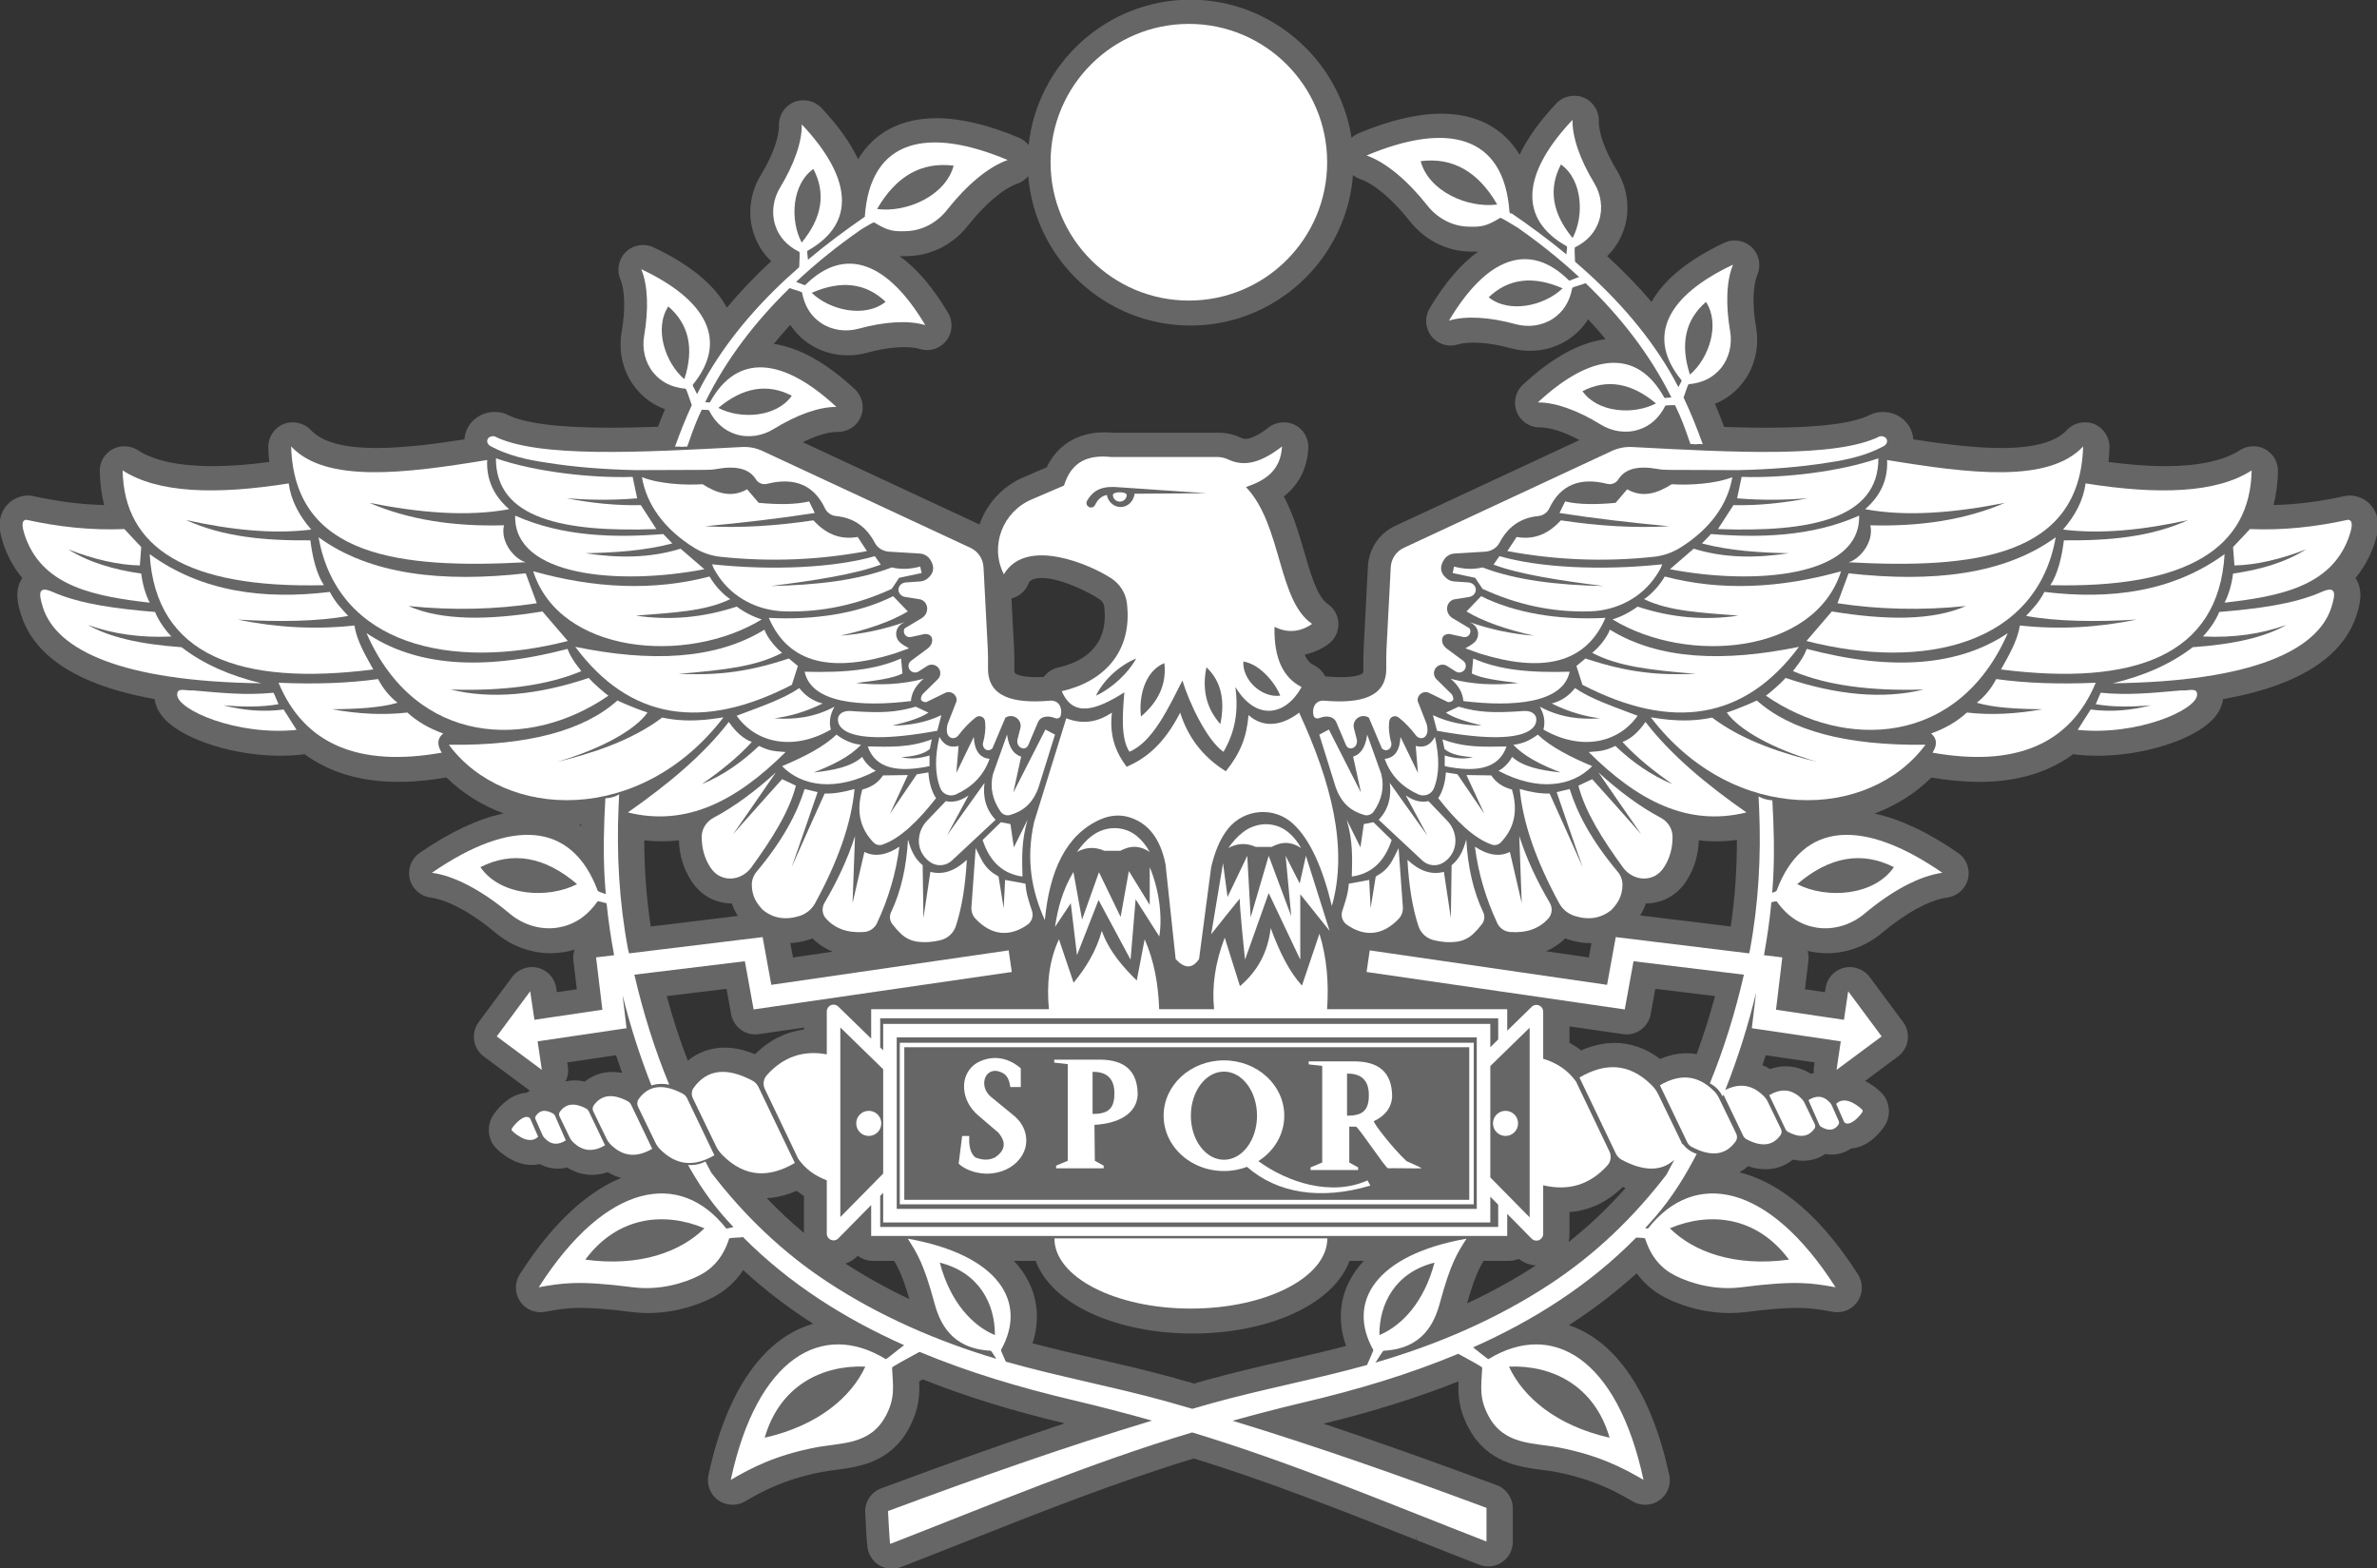 <?xml version="1.0" encoding="UTF-8" standalone="no"?>
<!-- Created with sK1/UniConvertor (http://sk1project.org/) -->

<svg
   fill-rule="evenodd"
   version="1.1"
   id="svg212"
   sodipodi:docname="RomanAquila_AdobeStock_229200876-grey.svg"
   inkscape:version="1.2 (dc2aedaf03, 2022-05-15)"
   width="226.793"
   height="149.61"
   xmlns:inkscape="http://www.inkscape.org/namespaces/inkscape"
   xmlns:sodipodi="http://sodipodi.sourceforge.net/DTD/sodipodi-0.dtd"
   xmlns="http://www.w3.org/2000/svg"
   xmlns:svg="http://www.w3.org/2000/svg">
  <rect width="100%" height="100%" fill="#333333" stroke="none"/>
  <sodipodi:namedview
     id="namedview106"
     pagecolor="#ffffff"
     bordercolor="#666666"
     borderopacity="1.0"
     inkscape:showpageshadow="2"
     inkscape:pageopacity="0.0"
     inkscape:pagecheckerboard="0"
     inkscape:deskcolor="#d1d1d1"
     showgrid="false"
     inkscape:zoom="5.25"
     inkscape:cx="214.28571"
     inkscape:cy="73.333333"
     inkscape:window-width="3840"
     inkscape:window-height="2097"
     inkscape:window-x="0"
     inkscape:window-y="41"
     inkscape:window-maximized="1"
     inkscape:current-layer="g206" />
  <defs
     id="defs216" />
  <g
     id="g313"
     transform="matrix(0.391,0,0,0.391,55.695,50.814)"
     style="image-rendering:optimizeQuality">
    <path
       style="fill:#666666;stroke:none"
       d="m 436.804,-5.739 c -1.095,-1.8 -2.953,-2.99 -5.099,-3.27 -0.677,-0.08 -1.372,-0.05 -2.045,0.1 -6.052,1.33 -11.73,2.05 -17.311,2.18 0.66,-2.58 1.021,-5.35 1.075,-8.25 0.041,-2.22 -1.14,-4.27 -3.081,-5.35 -1.906,-1.06 -4.346,-0.98 -6.172,0.2 -4.023,2.59 -10.167,3.91 -18.26,3.91 -4.061,0 -8.716,-0.34 -13.85,-1.02 0.126,-1.16 0.208,-2.34 0.243,-3.52 0.071,-2.48 -1.422,-4.79 -3.717,-5.73 -2.263,-0.93 -5.002,-0.33 -6.666,1.46 -2.753,2.94 -8.011,4.38 -16.072,4.38 -6.838,0 -14.932,-1.1 -21.415,-2.11 -0.018,-0.33 -0.059,-0.65 -0.123,-0.95 -0.717,-3.38 -3.714,-5.73 -7.29,-5.73 -0.403,0 -0.812,0.03 -1.217,0.09 -0.632,0.09 -1.242,0.28 -1.815,0.57 -4.259,2.14 -12.542,3.18 -25.324,3.18 -3.096,0 -6.496,-0.06 -10.373,-0.19 -0.761,-2.02 -1.503,-3.88 -2.253,-5.64 2.527,-1.02 4.695,-2.61 6.459,-4.74 3.143,-3.8 4.446,-8.86 3.577,-13.9 -0.936,-5.43 -0.812,-10.15 0.34,-12.93 0.941,-2.28 0.376,-4.94 -1.405,-6.64 -1.765,-1.68 -4.484,-2.13 -6.696,-1.08 -8.702,4.1 -14.663,8.94 -17.747,14.42 -3.216,-3.78 -6.852,-7.53 -10.835,-11.17 1.901,-1.84 3.289,-4.07 4.131,-6.64 1.536,-4.68 0.897,-9.87 -1.751,-14.24 -2.859,-4.71 -4.467,-9.15 -4.414,-12.16 0.043,-2.46 -1.458,-4.74 -3.735,-5.67 -2.252,-0.91 -4.967,-0.32 -6.629,1.44 -4.05,4.3 -7.055,8.5 -8.958,12.53 -3.945,-6.56 -10.525,-10.01 -19.158,-10.01 -5.821,0 -12.583,1.6 -20.095,4.76 -0.658,0.28 -1.254,0.67 -1.764,1.14 -2.935,-19.12 -19.668,-33.72 -39.275,-33.72 -20.475,0 -37.383,15.56 -39.519,35.48 -0.615,-0.78 -1.42,-1.4 -2.362,-1.8 -7.51,-3.16 -14.271,-4.76 -20.094,-4.76 h -10e-4 c -8.633,0 -15.212,3.45 -19.157,10.01 -1.902,-4.03 -4.907,-8.23 -8.958,-12.53 -1.663,-1.76 -4.38,-2.35 -6.629,-1.44 -2.277,0.93 -3.778,3.21 -3.735,5.67 0.054,3.02 -1.555,7.45 -4.413,12.16 -2.65,4.37 -3.289,9.56 -1.753,14.24 0.863,2.63 2.299,4.91 4.276,6.78 -3.98,3.69 -7.608,7.49 -10.812,11.33 -3.034,-5.6 -9.05,-10.55 -17.913,-14.72 -2.212,-1.05 -4.932,-0.6 -6.696,1.08 -1.781,1.7 -2.346,4.36 -1.407,6.63 1.153,2.79 1.277,7.51 0.34,12.94 -0.869,5.03 0.433,10.1 3.573,13.9 1.894,2.28 4.249,3.95 7.011,4.96 -0.58,1.37 -1.147,2.79 -1.718,4.28 -4.379,0.15 -8.133,0.23 -11.456,0.23 -12.78,0 -21.064,-1.04 -25.323,-3.18 -0.571,-0.29 -1.181,-0.48 -1.813,-0.57 -0.407,-0.06 -0.817,-0.09 -1.219,-0.09 -3.575,0 -6.572,2.35 -7.289,5.72 -0.065,0.31 -0.106,0.63 -0.124,0.96 -6.486,1.01 -14.581,2.11 -21.414,2.11 -8.064,0 -13.322,-1.44 -16.074,-4.38 -1.666,-1.79 -4.408,-2.39 -6.667,-1.46 -2.295,0.95 -3.788,3.25 -3.715,5.73 0.034,1.18 0.116,2.36 0.243,3.52 -5.134,0.68 -9.789,1.02 -13.847,1.02 -8.095,0 -14.239,-1.31 -18.262,-3.91 -1.828,-1.18 -4.271,-1.26 -6.173,-0.2 -1.941,1.08 -3.122,3.13 -3.081,5.35 0.054,2.9 0.415,5.67 1.075,8.25 -5.58,-0.13 -11.258,-0.85 -17.312,-2.18 -0.671,-0.15 -1.363,-0.18 -2.045,-0.1 -2.144,0.28 -4.002,1.47 -5.096,3.27 -1.893,3.12 -0.877,6.55 0.252,9.6 1.04,2.69 2.454,5.11 4.21,7.21 -2.112,3.18 -0.925,6.95 -0.279,9 2.313,7.36 8.594,13.03 18.668,16.85 3.981,1.52 8.658,2.76 13.913,3.7 0.196,1.43 0.868,3.29 2.728,5.16 4.915,4.94 16.914,8.66 27.909,8.66 1.702,0 3.396,-0.08 5.037,-0.25 0.287,-0.03 0.577,-0.08 0.865,-0.16 6.125,4.51 13.836,6.79 22.926,6.79 3.641,0 7.584,-0.36 11.726,-1.08 3.884,3.8 8.644,6.79 13.955,8.78 -6.239,1.32 -13.102,4.55 -20.466,9.62 -2.025,1.4 -3.002,3.94 -2.431,6.33 0.57,2.4 2.591,4.23 5.028,4.56 4.288,0.58 10.093,3.72 15.929,8.62 3.829,3.21 8.605,4.98 13.449,4.98 1.077,0 2.157,-0.09 3.211,-0.27 0.89,-0.14 1.758,-0.35 2.604,-0.6 -0.29,0.83 -0.397,1.75 -0.284,2.68 l 0.84,6.98 -4.871,0.72 -0.152,-1.02 c -0.357,-2.41 -2.115,-4.35 -4.477,-4.95 -2.325,-0.58 -4.86,0.34 -6.278,2.25 l -8.166,11.01 c -1.97,2.66 -1.413,6.42 1.243,8.39 l 11.008,8.17 c 0.084,0.07 0.169,0.13 0.256,0.19 -0.271,0.14 -0.535,0.31 -0.793,0.49 -4.543,0.26 -7.596,4.58 -8.174,5.46 -1.223,1.87 -1.417,4.22 -0.518,6.27 0.297,0.68 0.713,1.29 1.236,1.82 0.946,0.96 4.373,4.07 8.715,4.07 0.636,0 1.28,-0.07 1.921,-0.22 1.715,0.92 3.303,1.12 4.362,1.12 0.75,0 1.519,-0.09 2.291,-0.29 2.359,1.49 4.582,1.81 6.063,1.81 1.271,0 2.57,-0.22 3.869,-0.66 1.058,0.63 2.156,1.1 3.285,1.4 -7.202,2.97 -15.847,9.62 -24.748,23.53 -1.282,2.01 -1.259,4.58 0.06,6.56 1.115,1.68 2.982,2.68 4.994,2.68 0.347,0 0.695,-0.03 1.033,-0.09 l 0.435,-0.08 c 2.799,-0.49 5.009,-0.88 8.425,-0.88 3.135,0 7.048,0.32 12.318,1 1.324,0.17 2.683,0.25 4.037,0.25 7.263,0 12.964,-2.35 15.716,-3.76 3.096,-1.58 5.618,-3.84 7.512,-6.72 5.227,4.81 10.842,9.12 17.083,13.11 -12.138,3.41 -21.164,16.39 -25.565,36.91 -0.498,2.33 0.426,4.73 2.354,6.12 1.895,1.37 4.537,1.5 6.552,0.31 4.357,-2.56 9.753,-5.43 18.663,-7.17 1.069,-0.21 2.218,-0.36 3.435,-0.52 5.683,-0.74 13.465,-1.76 17.999,-10.3 2.396,-4.51 2.569,-8.07 2.424,-11.31 l 0.883,-0.48 c 10.24,4.1 21.578,7.61 34.612,10.73 -13.225,4.38 -27.561,9.45 -44.769,15.86 -2.456,0.91 -4.023,3.28 -3.901,5.9 0.399,8.53 0.565,8.96 0.929,9.9 0.579,1.5 1.707,2.68 3.174,3.32 0.766,0.34 1.581,0.51 2.421,0.51 0.748,0 1.48,-0.14 2.173,-0.41 5.058,-1.96 10.207,-4 15.189,-5.97 l 0.105,-0.04 c 18.332,-7.25 37.286,-14.75 56.203,-20.51 18.202,5.61 36.454,12.83 54.108,19.82 l 0.369,-0.93 v 0 l -0.242,0.98 c 5.061,2.01 10.29,4.08 15.426,6.07 1.833,0.72 3.943,0.47 5.562,-0.64 1.634,-1.12 2.611,-2.97 2.611,-4.95 v -8.2 c 0,-2.5 -1.571,-4.76 -3.909,-5.63 -16.205,-6.02 -29.753,-10.83 -42.294,-15 12.333,-3.02 23.138,-6.41 32.939,-10.33 h 0.015 c -0.145,3.24 0.028,6.8 2.426,11.31 4.534,8.54 12.316,9.56 17.998,10.3 1.217,0.16 2.366,0.31 3.436,0.52 8.912,1.74 14.306,4.61 18.663,7.17 2.018,1.19 4.657,1.06 6.552,-0.31 1.929,-1.39 2.852,-3.79 2.353,-6.12 -4.253,-19.83 -12.903,-32.7 -24.492,-36.58 5.969,-3.84 11.52,-8.09 16.539,-12.67 1.824,2.51 4.168,4.51 6.98,5.95 2.752,1.4 8.454,3.76 15.719,3.76 1.354,0 2.712,-0.08 4.036,-0.25 5.269,-0.68 9.184,-1 12.317,-1 3.416,0 5.626,0.39 8.431,0.88 l 0.43,0.08 c 0.339,0.06 0.687,0.09 1.035,0.09 2.012,0 3.879,-1 4.993,-2.68 1.318,-1.98 1.342,-4.55 0.061,-6.56 -10.76,-16.81 -21.145,-22.98 -28.929,-24.9 0.744,-0.41 1.45,-0.9 2.116,-1.48 4.15,1.4 7.976,0.77 10.951,-1.62 2.874,0.67 5.625,0.17 7.892,-1.37 0.554,0.1 1.058,0.15 1.529,0.15 1.704,0 3.337,-0.51 4.74,-1.5 4.547,-0.26 7.599,-4.58 8.176,-5.46 1.233,-1.88 1.422,-4.24 0.506,-6.3 -0.298,-0.67 -0.709,-1.27 -1.224,-1.79 -0.611,-0.62 -2.05,-1.94 -4.036,-2.91 l 8.049,-5.98 c 2.656,-1.97 3.214,-5.73 1.243,-8.39 l -8.166,-11.01 c -1.419,-1.91 -3.978,-2.82 -6.277,-2.25 -2.362,0.6 -4.12,2.54 -4.478,4.94 l -0.151,1.03 -4.871,-0.72 0.84,-6.98 c 0.097,-0.81 0.027,-1.62 -0.196,-2.39 0.499,0.13 1.005,0.23 1.517,0.31 1.053,0.18 2.133,0.27 3.21,0.27 4.843,0 9.619,-1.77 13.449,-4.98 5.835,-4.9 11.641,-8.04 15.93,-8.62 2.436,-0.33 4.457,-2.16 5.028,-4.56 0.571,-2.39 -0.407,-4.93 -2.431,-6.33 -7.323,-5.04 -14.152,-8.26 -20.366,-9.59 5.276,-1.99 10.009,-4.98 13.879,-8.8 4.132,0.71 8.068,1.07 11.705,1.07 9.089,0 16.797,-2.28 22.921,-6.79 0.288,0.08 0.578,0.13 0.867,0.16 1.639,0.17 3.333,0.25 5.036,0.25 10.993,0 22.992,-3.72 27.909,-8.66 1.861,-1.87 2.533,-3.73 2.729,-5.16 5.256,-0.94 9.934,-2.19 13.912,-3.7 10.075,-3.82 16.355,-9.49 18.668,-16.85 0.646,-2.05 1.832,-5.83 -0.279,-9 1.756,-2.1 3.173,-4.53 4.238,-7.29 1.102,-2.97 2.119,-6.39 0.226,-9.52 z M 300.193,130.301 c -0.079,0.52 -0.085,1.05 -0.022,1.57 -0.256,0.05 -0.51,0.1 -0.76,0.16 -2.359,-1.49 -4.583,-1.81 -6.065,-1.81 -1.27,0 -2.566,0.22 -3.86,0.66 -0.611,-0.36 -1.233,-0.68 -1.859,-0.93 0.277,-0.81 0.547,-1.63 0.812,-2.44 l 11.905,1.76 z M -0.592,71.261 c -0.004,0.12 -0.008,0.25 -0.012,0.38 -0.176,-0.12 -0.353,-0.23 -0.533,-0.35 0.179,-0.01 0.36,-0.02 0.545,-0.03 z m -3.276,59.04 -0.152,-1.03 11.887,-1.76 c 0.446,1.34 0.936,2.75 1.5,4.32 -3.407,-0.68 -6.586,0.08 -9.121,2.11 -0.84,-0.19 -1.67,-0.29 -2.475,-0.29 -0.76,0 -1.506,0.09 -2.229,0.26 0.556,-1.09 0.778,-2.34 0.59,-3.61 z M 115.744,32.921 c -1.393,0.32 -2.64,1.14 -3.492,2.29 -0.693,0.04 -1.265,0.06 -1.774,0.06 -4.237,0 -5.234,-0.96 -5.255,-0.98 -0.001,0 -0.154,-0.22 -0.152,-1.01 l 0.003,-0.8 c 0.007,-1.37 0.014,-2.78 -0.064,-4.25 l -0.633,-12.17 c 1.777,-0.43 3.274,-1.66 4.035,-3.35 0.179,-0.4 0.335,-0.68 0.458,-0.87 3.356,-2.57 13.099,1.84 17.003,4.42 0.627,0.42 1.049,1.06 1.129,1.71 1.223,9.98 -5.447,13.64 -11.258,14.95 z m -6.978,150.27 c -0.925,-1.96 -2.192,-3.8 -3.779,-5.5 h 5.284 c 1.785,4.76 5.921,8.91 12.009,12.04 7.122,3.67 16.459,5.69 26.292,5.69 9.833,0 19.169,-2.02 26.29,-5.69 6.088,-3.13 10.224,-7.28 12.011,-12.04 h 3.467 c -1.587,1.7 -2.853,3.54 -3.778,5.5 -2.236,4.74 -2.414,10 -0.533,15.26 -4.944,1.29 -9.971,2.45 -14.845,3.58 -6.26,1.44 -12.734,2.94 -19.111,4.7 -1.037,0.29 -2.071,0.59 -3.101,0.89 l -0.033,0.01 c -1.613,-0.47 -3.228,-0.93 -4.848,-1.38 -6.384,-1.77 -12.858,-3.26 -19.12,-4.71 -5.071,-1.17 -10.305,-2.38 -15.453,-3.73 1.641,-5.05 1.387,-10.08 -0.752,-14.62 z m 145.452,-23.26 c -4.359,4.91 -8.961,9.27 -13.917,13.18 0.159,-0.62 0.242,-1.26 0.242,-1.92 v -5.4 c 4.887,-0.39 9.251,-2.45 12.993,-6.14 0.232,0.1 0.458,0.19 0.682,0.28 z m -19.379,-57.79 c 1.745,-0.76 3.32,-1.81 4.679,-3.14 0.275,0.12 0.537,0.21 0.796,0.3 1.903,0.61 3.739,0.9 5.588,0.86 l -0.635,3.5 z m -15.259,75.55 h 6.188 c 0.827,0 1.642,-0.17 2.394,-0.49 1.193,0.93 2.658,1.5 4.165,1.62 -5.198,3.37 -10.828,6.48 -16.771,9.24 1.704,-6.02 2.829,-8.36 4.024,-10.37 z m 20.963,-53.22 v -4 l 13.046,1.9 c 3.261,0.48 6.195,-1.73 6.765,-4.87 l 1.127,-6.19 14.578,1.77 c -1.303,4.85 -2.81,9.6 -4.487,14.16 -2.947,-0.5 -5.883,-0.09 -8.92,1.18 -3.435,-2.59 -7.166,-3.91 -11.098,-3.91 -2.635,0 -5.38,0.61 -8.169,1.82 -0.903,-0.7 -1.855,-1.32 -2.842,-1.86 z m 17.249,-31.06 c 0.588,-0.94 1.045,-1.91 1.382,-2.92 1.171,0 2.329,-0.18 3.439,-0.53 0.36,-0.11 0.735,-0.24 1.126,-0.41 2.128,-0.89 3.964,-2.46 5.308,-4.53 1.916,-2.95 2.941,-6.29 3.054,-9.95 3.137,0.38 6.072,0.35 9.295,-0.1 -0.001,7.39 -0.496,14.33 -1.51,21.13 z M 51.952,160.591 c 0.605,0.47 1.193,0.89 1.777,1.25 v 9.04 c -3.125,-2.61 -6.157,-5.45 -9.051,-8.49 2.361,-0.12 4.801,-0.73 7.274,-1.8 z m -17.108,-49.28 1.126,6.19 c 0.571,3.14 3.523,5.35 6.766,4.87 l 10.993,-1.6 v 0.48 c -4.464,0.58 -8.474,2.6 -11.944,6.02 -2.625,-1.08 -5.065,-1.61 -7.439,-1.61 -3.323,0 -6.391,1.09 -8.954,3.18 -1.972,-5.12 -3.661,-10.3 -5.14,-15.76 z m -18.49,-15.2 c -1.037,-6.78 -1.557,-13.69 -1.585,-21.03 2.95,0.34 5.596,0.33 8.457,-0.01 0.114,3.66 1.14,7 3.055,9.95 1.346,2.07 3.177,3.64 5.299,4.53 0.377,0.16 0.76,0.3 1.138,0.42 1.108,0.34 2.263,0.52 3.434,0.52 0.35,1.05 0.831,2.06 1.453,3.03 z m 34.067,4.04 c 1.495,-0.07 3.036,-0.36 4.59,-0.85 0.258,-0.09 0.52,-0.18 0.798,-0.3 1.423,1.4 3.079,2.49 4.918,3.25 l -9.669,1.41 z m 16.413,76.34 0.051,-0.05 c 1.044,0.81 2.338,1.25 3.675,1.25 h 5.186 c 1.094,1.85 2.184,4.08 3.729,9.34 -5.513,-2.62 -10.75,-5.53 -15.602,-8.68 1.11,-0.38 2.131,-1.02 2.961,-1.86 z M 148.084,-50.529 c 20.843,0 38.061,-16.23 39.624,-36.72 0.517,0.42 1.104,0.75 1.739,0.98 3.549,1.25 7.967,5 12.122,10.26 3.539,4.49 8.721,7.2 14.218,7.42 1.031,0.04 1.744,0.05 2.453,0.03 -4.171,2.99 -8.135,7.63 -11.839,13.85 -1.257,2.12 -1.082,4.84 0.435,6.77 1.145,1.46 2.866,2.3 4.723,2.3 0.592,0 1.178,-0.09 1.748,-0.26 2.791,-0.85 7.665,-0.53 12.907,0.91 1.537,0.42 3.12,0.63 4.706,0.63 3.434,0 6.708,-0.99 9.469,-2.85 1.923,-1.31 3.499,-2.93 4.7,-4.85 1.484,1.6 2.911,3.22 4.263,4.86 -6.3,0.78 -13.083,4.51 -20.196,11.12 -1.801,1.68 -2.399,4.34 -1.488,6.62 0.915,2.29 3.103,3.78 5.572,3.78 h 0.139 c 2.445,0 5.875,1.11 9.595,3.1 l -44.973,20.94 c -3.877,1.81 -6.423,5.58 -6.644,9.85 l -1.042,20.02 c -0.077,1.47 -0.07,2.87 -0.063,4.23 l 0.004,0.82 c 0.002,0.78 -0.151,1.01 -0.163,1.02 -0.039,0.04 -1.009,0.97 -5.244,0.97 -0.987,0 -2.087,-0.06 -3.271,-0.16 -0.211,-0.02 -0.424,-0.03 -0.638,-0.03 -0.575,-1.15 -1.495,-2.09 -2.646,-2.67 -0.544,-0.27 -1.59,-0.8 -2.371,-2.63 1.94,-0.41 3.829,-1.24 5.63,-2.47 1.641,-1.13 2.614,-2.99 2.606,-4.98 -0.007,-1.99 -0.996,-3.84 -2.646,-4.95 -2.519,-1.7 -4.189,-7.47 -5.663,-12.56 -1.264,-4.36 -2.686,-9.27 -5.01,-13.66 3.671,-2.85 5.679,-6.79 5.972,-11.74 0.139,-2.35 -1.117,-4.58 -3.198,-5.67 -2.036,-1.07 -4.667,-0.83 -6.479,0.58 -3.129,2.43 -4.855,2.8 -5.605,2.8 -0.421,0 -0.831,-0.11 -1.371,-0.36 -1.623,-0.76 -3.411,-1.14 -5.316,-1.14 h -25.516 c -0.77,-0.07 -1.527,-0.1 -2.251,-0.1 -6.459,0 -11.457,3.03 -14.117,8.54 l -5.641,2.42 c -4.905,2.1 -8.777,6.17 -10.623,11.18 -0.041,0.11 -0.081,0.23 -0.119,0.34 l -43.112,-20.07 c 3.299,-1.64 6.264,-2.52 8.483,-2.52 h 0.139 c 2.47,0 4.657,-1.48 5.572,-3.78 0.911,-2.28 0.313,-4.94 -1.488,-6.62 -6.962,-6.47 -13.611,-10.18 -19.797,-11.06 1.277,-1.57 2.624,-3.13 4.026,-4.66 1.179,1.8 2.701,3.34 4.539,4.59 2.762,1.86 6.036,2.85 9.468,2.85 1.587,0 3.171,-0.21 4.707,-0.63 5.245,-1.44 10.121,-1.76 12.907,-0.91 0.568,0.17 1.156,0.26 1.748,0.26 1.856,0 3.577,-0.84 4.722,-2.3 1.518,-1.93 1.693,-4.65 0.435,-6.77 -3.703,-6.22 -7.668,-10.86 -11.842,-13.85 0.741,0.02 1.526,0.01 2.457,-0.03 5.497,-0.22 10.68,-2.93 14.219,-7.42 4.153,-5.26 8.571,-9.01 12.12,-10.26 1.029,-0.37 1.918,-1 2.593,-1.81 1.684,20.38 18.807,36.45 39.612,36.45 z"
       id="path4" />
    <g
       id="g206"
       transform="translate(-158.81,-1183.479)">
      <path
         style="fill:#ffffff;stroke:none"
         d="m 276.559,1228.78 -7.844,25.31 c -2.086,9.31 -0.53,16.98 2.615,23.94 1.154,-11.98 5.086,-20.87 13.641,-24.61 2.144,-0.93 4.531,-1.2 6.776,-0.55 4.938,1.44 7.82,5.45 9.029,11.54 l 2.476,23.12 c 2.031,2.21 3.955,2.56 5.711,0 l 2.958,-22.43 c 0.856,-3.62 2.096,-6.86 4.114,-9.37 3.964,-4.93 11.315,-5.49 15.931,-1.16 4.208,3.94 7.211,10.95 9.401,20.02 4.023,-14.17 -0.155,-30.25 -7.981,-47.19 -4.817,3.71 -9.265,3.42 -12.352,0.59 -0.452,5.38 -1.981,9.3 -5.536,13.72 -5.84,-3.63 -9.315,-8.53 -11.145,-14.31 -3.94,7.72 -8.411,11.22 -13.072,13.21 -2.749,-3.7 -4.242,-7.67 -3.576,-13.21 -3.283,2.19 -6.9,3.04 -11.146,1.38 z"
         id="path6" />
      <path
         style="fill:#ffffff;stroke:none"
         d="m 285.846,1261.11 h 3.922 c 2.974,-1.6 5.178,-0.99 7.155,0.28 -0.844,-1.51 -1.869,-2.82 -3.144,-3.87 -3.189,-2.62 -7.693,-2.54 -10.979,-0.04 -1.453,1.1 -2.601,2.46 -3.627,3.91 2.205,-1.2 4.429,-1.28 6.673,-0.28 z"
         id="path8" />
      <path
         style="fill:#ffffff;stroke:none"
         d="m 326.706,1260.16 c 2.973,-1.61 5.177,-0.99 7.155,0.27 -0.844,-1.5 -1.87,-2.82 -3.144,-3.86 -3.19,-2.62 -7.694,-2.54 -10.979,-0.04 -1.453,1.1 -2.6,2.45 -3.627,3.9 2.204,-1.2 4.428,-1.27 6.673,-0.27 z"
         id="path10" />
      <path
         style="fill:#ffffff;stroke:none"
         d="m 273.806,1279.69 3.853,-5.78 1.514,12.66 5.26,-13.45 7.812,14.55 1.238,-14.73 5.779,9.08 c 0.772,-4.86 0,-11.28 -2.339,-16.92 v 9.22 l -5.091,-8.26 -2.014,11.19 -5.279,-10.91 -4.128,11.56 -2.112,-11.61 c -2.699,4.49 -3.807,8.94 -4.493,13.4 z"
         id="path12" />
      <path
         style="fill:#ffffff;stroke:none"
         d="m 320.177,1287.67 5.779,-16.24 7.704,16.24 v -15.96 l 7.157,8.94 -5.779,-18.31 -1.515,6.75 -3.439,-6.75 1.375,14.73 -5.503,-14.73 -4.404,15.01 -0.825,-15.01 -4.816,10.05 -1.101,-8.25 -2.889,17.33 c 0,0 7.293,-9.21 7.017,-8.66 -0.275,0.55 1.239,14.86 1.239,14.86 z"
         id="path14" />
      <path
         style="fill:#ffffff;stroke:none"
         d="m 340.202,1299.77 c 0.451,-6.4 -0.062,-12.58 -1.863,-18.43 l -4.265,12.66 c -2.95,-3.18 -5.446,-8.05 -7.636,-14.04 -0.693,6.09 -3.365,10.68 -7.5,14.17 l -3.715,-11.83 c -2.338,6.12 -3.176,11.94 -2.592,17.47 h -13.406 c -0.198,-6.06 -1.22,-11.81 -3.54,-17.06 l -1.927,10.05 c -3.345,-3.27 -6.77,-7.15 -8.531,-12.11 -1.395,5.04 -3.921,9.04 -6.88,12.66 l -3.577,-10.6 c -2.438,5.25 -3.028,11 -2.442,17.06 h -43.377 v 7.17 l -8.028,-7.82 c -0.475,-0.46 -1.183,-0.6 -1.794,-0.34 -0.611,0.26 -1.01,0.86 -1.01,1.52 v 10.48 c -5.777,-1.07 -10.664,0.63 -14.653,5.1 -0.818,0.92 -0.99,2.25 -0.46,3.36 l 8.149,17.04 c 1.754,2.5 4.126,4.17 6.964,5.23 v 13.01 c 0,0.66 0.405,1.27 1.025,1.52 0.203,0.09 0.416,0.13 0.625,0.13 0.434,0 0.862,-0.17 1.179,-0.5 l 8.003,-8.12 v 7.54 h 155.207 v -5.39 l 5.948,6.04 c 0.316,0.32 0.743,0.49 1.177,0.49 0.211,0 0.422,-0.04 0.625,-0.12 0.62,-0.26 1.025,-0.86 1.025,-1.53 v -11.86 c 6.241,1.48 11.478,-0.15 15.707,-4.88 0.818,-0.92 0.99,-2.25 0.461,-3.36 l -8.149,-17.05 c -1.968,-2.79 -4.707,-4.57 -8.019,-5.58 v -11.48 c 0,-0.67 -0.397,-1.27 -1.009,-1.52 -0.614,-0.27 -1.319,-0.13 -1.793,0.33 l -5.973,5.83 v -5.24 z m -109.05,2.21 h 150.805 v 5.17 l -1.926,1.88 v -5.68 h -148.15 v 6.45 l -0.729,-0.71 z m 145.576,4.67 v 41.83 H 235.184 v -41.83 z m -155.306,43.84 v -46.27 l 10.459,10.19 v 25.46 z m 160.535,2.4 H 231.152 v -7.58 l 0.729,-0.74 v 7.22 h 148.15 v -6.28 l 1.926,1.96 z m 7.674,-48.61 v 46.27 l -9.6,-9.74 v -27.17 z"
         id="path16" />
      <path
         style="fill:#ffffff;stroke:none"
         d="M 375.995,1307.94 H 235.934 v 39.44 h 140.061 z m -1.1,38.34 h -137.86 v -37.24 h 137.86 z"
         id="path18" />
      <path
         style="fill:#ffffff;stroke:none"
         d="m 265.145,1336.34 c 1.317,-1.66 1.87,-3.52 1.582,-5.58 -0.276,-1.99 -1.41,-3.77 -2.964,-5.04 l -5.511,-4.52 c -0.902,-0.74 -1.57,-1.78 -1.692,-2.94 -0.248,-2.38 1.5,-4.1 3.854,-3.21 1.759,0.56 2.264,2.03 2.477,3.71 h 2.567 v -4.58 c -2.856,-2.45 -6.337,-3.25 -9.813,-1.76 -0.887,0.38 -1.709,0.93 -2.348,1.65 -1.282,1.46 -1.808,3.2 -1.656,5.21 0.186,2.49 1.509,4.75 3.4,6.37 l 4.915,4.21 c 1.967,2.27 1.83,4.3 -0.78,6.06 -1.345,0.69 -2.92,0.77 -4.815,0 -1.208,-1.01 -1.611,-2.84 -1.468,-5.23 h -1.744 l -0.847,6.77 c 1.764,1.67 4.864,2.56 7.48,2.42 2.837,-0.17 5.598,-1.31 7.363,-3.54 z"
         id="path20" />
      <path
         style="fill:#ffffff;stroke:none"
         d="m 276.925,1336.74 -2.843,1.2 v 0.64 h 11.602 v -0.64 l -2.153,-1.2 -0.092,-8.76 c 5.832,-0.32 10.274,-2.66 10.548,-7.29 0,-5.96 -3.267,-8.55 -9.081,-8.62 h -11.283 v 0.73 l 3.302,0.37 z m 6.055,-21.69 c 3.913,-0.08 5.322,2.15 5.32,5.14 0.062,3.98 -1.65,5.13 -5.32,5.13 z"
         id="path22" />
      <path
         style="fill:#ffffff;stroke:none"
         d="m 339.014,1337.17 -2.844,1.19 v 0.64 h 11.601 v -0.64 l -2.153,-1.19 v -8.76 c 0.576,-0.03 1.045,0.07 1.59,0 0.559,-0.08 7.349,10.28 7.872,10.17 0.342,-0.08 7.84,0.09 8.164,0 0.212,-0.06 -3.669,-1.75 -3.669,-1.75 -3.57,-3.35 -8.328,-9.6 -7.958,-9.76 2.601,-1.19 4.292,-3.15 4.458,-5.96 0,-5.96 -3.267,-8.55 -9.081,-8.62 h -11.283 v 0.74 l 3.303,0.36 z m 6.054,-21.69 c 3.912,-0.09 5.322,2.15 5.32,5.13 0.063,3.99 -1.651,5.14 -5.32,5.14 z"
         id="path24" />
      <path
         style="fill:#ffffff;stroke:none"
         d="m 308.912,1338.03 c 1.864,0.78 3.937,1.22 6.123,1.22 1.989,0 3.888,-0.37 5.62,-1.02 7.318,6.41 17.875,8.21 30.114,4.57 l -0.714,-1.26 c -8.805,3.95 -19.465,0.52 -26.62,-4.71 3.822,-2.43 6.322,-6.49 6.322,-11.08 0,-7.46 -6.592,-13.5 -14.722,-13.5 -8.132,0 -14.723,6.04 -14.723,13.5 0,5.45 3.525,10.15 8.6,12.28 z m 6.123,-23.04 c 4.457,0 8.071,4.82 8.071,10.76 0,5.94 -3.614,10.75 -8.071,10.75 -4.459,0 -8.074,-4.81 -8.074,-10.75 0,-5.94 3.615,-10.76 8.074,-10.76 z"
         id="path26" />
      <path
         style="fill:#ffffff;stroke:none"
         d="m 306.474,1126.86 c 18.637,0 33.746,-15.11 33.746,-33.76 0,-18.64 -15.109,-33.75 -33.746,-33.75 -18.638,0 -33.747,15.11 -33.747,33.75 0,18.65 15.109,33.76 33.747,33.76 z"
         id="path28" />
      <path
         style="fill:#ffffff;stroke:none"
         d="m 136.349,1162.52 c 3.836,2.04 8.361,3.16 13.208,3.86 6.871,1.11 14.228,1.68 21.947,1.85 l 16.977,-0.06 c 0.947,0 1.897,-0.06 2.831,-0.23 4.528,-0.81 7.846,-0.15 9.512,2.54 0.569,0.91 1.655,1.36 2.703,1.1 6.572,-1.65 11.381,0.15 14.136,5.94 0.513,1.09 1.537,1.81 2.73,1.92 4.279,0.41 7.394,2.62 9.431,6.5 0.686,1.3 2.056,2.11 3.527,2.19 l 7.441,0.45 c 1.032,0.06 1.993,0.6 2.557,1.47 1.244,1.91 0.853,3.43 -0.707,4.68 -0.507,0.4 -1.142,0.63 -1.791,0.67 l -3.423,0.23 c -0.811,0.06 -1.574,0.58 -1.764,1.37 -0.025,0.11 -0.042,0.22 -0.049,0.33 -0.059,0.91 0.69,1.69 1.596,1.84 l 3.366,0.54 c 0.618,0.03 1.195,0.37 1.593,0.9 0.892,1.22 0.419,2.96 -0.873,3.73 l -4.16,2.49 c -0.649,1.06 0.287,2.38 1.503,2.12 l 3.451,-0.75 c 1.171,0.05 1.72,0.56 1.746,1.45 0.024,0.83 -0.415,1.6 -1.078,2.09 l -4.023,2.98 c -0.372,0.27 -0.642,0.69 -0.677,1.15 v 0.02 c -0.093,1.32 1.351,2.18 2.459,1.47 l 2.079,-1.33 c 1.497,-0.96 3.432,0.26 3.208,2.03 l -0.006,0.04 c -0.061,0.45 -0.298,0.87 -0.624,1.19 l -3.703,3.64 c -0.813,1.39 -0.227,1.84 0.894,1.92 l 4.636,-2.26 c 1.391,-0.68 2.98,0.45 2.794,1.99 l -2.2,5.64 c -0.38,1.61 -0.176,2.64 0.542,3.16 0.653,0.48 1.581,0.23 2.074,-0.41 1.334,-1.73 2.743,-3.24 4.27,-4.41 0.86,-0.65 2.116,-0.15 2.248,0.93 0.221,1.81 -0.007,3.64 -0.535,5.48 0.037,1.69 1.581,2 2.346,1.14 l 3.136,-7.42 c 0.013,-0.03 0.037,-0.06 0.068,-0.08 1.836,-1.16 4.145,0.52 3.605,2.62 l -0.694,2.71 c -0.412,1.92 1.79,3.03 2.619,1.42 l 2.336,-5.52 c 0.21,-0.5 0.561,-0.95 1.046,-1.18 0.92,-0.44 2.007,-0.38 3.229,0.09 0.549,0.22 1.192,-0.07 1.328,-0.64 0.227,-0.95 0.129,-1.82 -0.333,-2.58 -0.455,-0.76 -1.349,-1.12 -2.224,-1.05 -9.064,0.79 -15.213,-0.9 -15.196,-7.82 0.005,-1.57 0.031,-3.15 -0.052,-4.73 l -1.042,-20.01 c -0.106,-2.05 -1.332,-3.86 -3.183,-4.73 l -50.751,-23.63 c -1.562,-0.73 -3.277,-1.06 -4.995,-0.97 -24.802,1.31 -49.8,2.71 -60.402,-2.61 -1.858,-0.28 -2.545,1.72 -0.687,2.54 z"
         id="path30" />
      <path
         style="fill:#ffffff;stroke:none"
         d="m 262.111,1232.77 -3.439,9.63 c -0.8,3.27 -0.096,6.3 1.841,9.12 0.516,0.75 1.461,1.11 2.335,0.85 2.958,-0.86 5.508,-2.62 6.968,-6.81 l 3.99,-12.79 -2.339,-1.24 -7.747,15.22 c -0.014,0.03 -0.057,0.01 -0.049,-0.02 l 1.88,-8.6 c -1.827,-0.53 -3.013,-2.25 -3.44,-5.36 z"
         id="path32" />
      <path
         style="fill:#ffffff;stroke:none"
         d="m 245.6,1233.32 c -1.076,4.67 -1.187,8.92 0.229,12.53 0.588,1.49 2.344,2.16 3.807,1.5 3.775,-1.71 6.682,-4.41 8.209,-8.67 -2.591,-0.26 -3.703,-2.25 -3.852,-5.36 l -4.266,8.8 0.551,-6.6 c -2.181,0.59 -3.66,-0.31 -4.678,-2.2 z"
         id="path34" />
      <path
         style="fill:#ffffff;stroke:none"
         d="m 256.607,1244.55 -9.173,12.84 5.275,-9.79 c -2.339,1.63 -4.073,1.67 -5.551,1.4 l -4.579,4.79 c -2.102,2.2 -2.67,5.59 -1.065,8.18 0.552,0.88 1.272,1.58 2.155,2.1 1.599,0.94 3.632,0.68 4.986,-0.58 l 10.658,-9.95 c -2.419,-2.55 -3.142,-5.6 -2.706,-8.99 z"
         id="path36" />
      <path
         style="fill:#ffffff;stroke:none"
         d="m 236.27,1281.41 c 1.079,1 2.451,1.67 3.912,1.87 1.879,0.25 3.789,0.12 5.729,-0.37 1.717,-0.43 3.124,-1.7 3.685,-3.38 1.51,-4.54 2.352,-10.03 2.7,-16.22 -2.768,2.61 -5.711,3.78 -8.898,2.94 l -1.696,11.28 -0.184,-12.89 c -1.953,-1.61 -2.868,-3.66 -3.578,-6.28 -0.378,6.64 -1.69,12.62 -4.145,17.76 -0.446,0.93 -0.311,2.04 0.311,2.87 0.717,0.94 1.439,1.74 2.164,2.42 z"
         id="path38" />
      <path
         style="fill:#ffffff;stroke:none"
         d="m 262.936,1254.59 -2.339,-0.45 -4.448,4.34 c 1.762,5.42 5.067,8.28 9.723,8.91 -0.121,-4.59 -0.275,-8.62 1.238,-13.85 l -3.347,6.74 z"
         id="path40" />
      <path
         style="fill:#ffffff;stroke:none"
         d="m 267.044,1279.18 c 1.083,-0.75 1.57,-2.12 1.158,-3.37 -0.713,-2.17 -1.455,-4.27 -1.596,-6.67 l -4.976,-0.92 -0.345,6.88 -1.256,-7.71 c -3.513,-1.97 -3.88,-3.71 -5.578,-6.92 l -1.034,14.37 c -0.075,1.03 0.259,2.06 0.962,2.81 3.889,4.17 8.341,4.53 12.665,1.53 z"
         id="path42" />
      <path
         style="fill:#ffffff;stroke:none"
         d="m 227.175,1280.93 c 1.39,-0.09 2.612,-0.91 3.202,-2.17 2.689,-5.74 4.657,-12.15 5.453,-18.66 -2.778,1.91 -5.869,2.65 -8.53,1.29 l -2.89,12.47 0.597,-16.33 c -1.782,5.54 -4.304,10.95 -7.437,16.26 -0.714,1.21 -0.614,2.76 0.318,3.81 2.225,2.52 5.34,3.6 9.287,3.33 z"
         id="path44" />
      <path
         style="fill:#ffffff;stroke:none"
         d="m 231.72,1259.6 c 4.394,-1.53 8.738,-5.81 13.059,-11.33 -1.114,-1.69 -1.693,-3.82 -1.864,-6.28 l -2.82,0.45 -6.562,9.63 4.362,-9.44 -6.055,0.09 c -1.156,1.75 -2.845,2.89 -5.045,3.44 -1.528,5.16 -0.617,9.46 2.726,12.91 0.571,0.59 1.427,0.8 2.199,0.53 z"
         id="path46" />
      <path
         style="fill:#ffffff;stroke:none"
         d="m 144.65,1190.71 c -2.594,-0.69 -6.27,-4.81 -5.304,-9.02 -12.26,0.34 -23.292,-1.35 -32.855,-5.48 12.367,2.45 23.983,3.43 34.122,1.55 -3.803,-3.28 -5.594,-7.28 -5.361,-12 -20.132,3.31 -39.411,5.72 -47.842,-3.31 0.788,26.95 26.59,29.92 57.24,28.26 z"
         id="path48" />
      <path
         style="fill:#ffffff;stroke:none"
         d="m 171.848,1175.11 -1.101,-5.23 c -9.906,0.35 -23.941,-1.23 -33.366,-4.54 -0.047,14.75 16.503,18.1 39.145,17.27 l -3.783,-5.84 c -6.012,0.14 -12.059,-0.51 -18.129,-1.66 5.297,0.39 10.883,0.53 17.234,0 z"
         id="path50" />
      <path
         style="fill:#ffffff;stroke:none"
         d="m 213.814,1175.87 c -3.328,0.78 -7.557,0.79 -12.314,0.34 l -2.821,-3.3 c -3.78,2.15 -7.357,0.99 -10.87,-1.24 -4.266,0.28 -10.595,-0.07 -14.791,-1.72 1.08,6.45 5.242,12.59 12.824,17.27 1.928,1.19 4.106,1.92 6.362,2.16 12.259,1.3 24.153,0.77 35.714,-1.4 l -2.27,-3.44 c -4.571,0.8 -7.972,-0.99 -10.802,-4.06 -9.214,1.39 -18.044,1.92 -26.417,1.44 9.153,-0.84 18.104,-1.89 26.762,-3.23 z"
         id="path52" />
      <path
         style="fill:#ffffff;stroke:none"
         d="m 229.844,1189.22 c -9.768,2.82 -24.836,3.57 -39.703,1.99 0.313,0.99 0.685,1.59 1.471,2.78 3.552,5.39 9.645,8.49 16.088,8.7 9.346,0.29 18.055,-1.71 26.273,-5.49 l 1.789,-2.69 5.503,-1.17 -0.344,-1.58 c -2.389,0.64 -4.71,0.75 -6.948,0.21 -8.196,3.15 -18.384,4.31 -29.515,4.54 10.968,-1.37 20.827,-2.94 26.832,-5.23 z"
         id="path54" />
      <path
         style="fill:#ffffff;stroke:none"
         d="m 234.317,1198.99 c -8.239,4.12 -18.925,5.89 -30.341,5.29 4.899,11.43 15.757,13.35 30.754,8.67 l 3.44,-1.24 c -0.754,-0.44 -1.468,-0.82 -2.082,-1.34 -1.572,-1.32 -1.311,-3.73 0.471,-4.75 0.182,-0.1 0.374,-0.21 0.578,-0.3 -5.125,1.78 -10.349,2.9 -15.685,3.3 6.597,-1.49 12.228,-3.39 16.443,-5.91 z"
         id="path56" />
      <path
         style="fill:#ffffff;stroke:none"
         d="m 236.243,1214.19 c -6.26,2.75 -13.416,3.51 -23.53,3.23 1.652,7.71 13.779,8.64 25.938,7.16 0.143,-1.98 1.146,-3.8 3.096,-5.44 -5.313,1.42 -10.84,1.63 -16.512,1.04 4.56,-0.56 9.103,-1.12 11.352,-2.34 z"
         id="path58" />
      <path
         style="fill:#ffffff;stroke:none"
         d="m 239.821,1225.95 c -4.958,1.45 -8.634,1.5 -14.501,1.15 -1.357,-0.09 -3.249,-0.46 -4.247,1.06 -0.643,0.97 -1.754,8.41 24.01,3.66 l 0.998,-3.8 c -3.756,1.77 -7.757,2.53 -11.936,2.54 3.55,-0.88 6.855,-1.84 8.77,-3.16 z"
         id="path60" />
      <path
         style="fill:#ffffff;stroke:none"
         d="m 243.742,1233.92 c -5.572,2.08 -10.033,1.81 -15.617,1.74 1.887,5.52 7.51,6.37 15.067,4.8 v -2.6 c -2.675,0.81 -4.939,0.9 -6.88,0.41 2.891,-0.19 5.425,-0.67 6.948,-2 z"
         id="path62" />
      <path
         style="fill:#ffffff;stroke:none"
         d="m 230.102,1241.59 c -0.765,-0.31 -2.397,-1.56 -3.353,-3.39 -2.577,2.37 -6.935,3.3 -11.834,3.79 4.621,-1.79 8.827,-3.83 11.55,-6.75 -2.068,-0.21 -3.951,-0.96 -5.977,-2.47 -3.195,3.03 -7.97,5.46 -13.277,7.69 4.837,4.97 13.196,6.28 22.891,1.13 z"
         id="path64" />
      <path
         style="fill:#ffffff;stroke:none"
         d="m 211.573,1276.98 c 1.584,-0.51 2.913,-1.64 3.709,-3.1 5.422,-9.94 8.817,-19.28 9.61,-27.84 -2.597,0.74 -5.055,1.17 -7.293,1.1 0,0 -6.897,15.26 -8.084,18.02 1.034,-2.78 6.364,-18.36 6.364,-18.36 -1.207,-0.29 -2.229,-0.53 -3.166,-0.76 -1.877,5.96 -5.289,12.49 -11.699,20.15 -0.748,0.89 -1.195,2.02 -1.191,3.18 0.01,3.02 1.344,4.7 2.641,6.12 2.608,2.16 5.66,2.59 9.109,1.49 z"
         id="path66" />
      <path
         style="fill:#ffffff;stroke:none"
         d="m 192.296,1267.41 c 0.192,0.08 0.387,0.16 0.585,0.22 2.525,0.78 5.258,-0.32 6.815,-2.45 4.942,-6.79 9.224,-13.51 10.886,-19.96 l -3.371,-1.58 c 0,0 -10.977,12.24 -11.965,13.45 0.923,-1.28 10.45,-15.1 10.45,-15.1 -5.053,4.59 -10.117,8.36 -15.191,11.05 -1.712,0.91 -2.879,2.64 -2.899,4.57 -0.028,2.8 0.658,5.32 2.097,7.54 0.636,0.98 1.515,1.81 2.593,2.26 z"
         id="path68" />
      <path
         style="fill:#ffffff;stroke:none"
         d="m 219.113,1231.53 c -0.474,-1.76 -0.243,-3.61 0.893,-5.58 -5.031,2.69 -9.942,3.19 -14.714,2.83 3.517,-0.44 7.327,-1.41 11.81,-3.61 -2.442,-0.6 -4.265,-1.94 -5.695,-3.76 -3.875,2.66 -9.165,4.43 -15.274,6.75 4.541,6.5 13.594,8.78 22.98,3.37 z"
         id="path70" />
      <path
         style="fill:#ffffff;stroke:none"
         d="m 208.07,1237.02 c -3.282,-0.22 -4.218,-0.41 -6.501,-1.5 -4.1,3.91 -8.672,7.15 -13.964,9.35 4.628,-3.22 8.847,-6.6 12.218,-10.31 -1.996,-0.74 -3.871,-2.35 -5.615,-4.89 -6.121,7.97 -14.763,15.2 -24.63,22.08 14.421,3.56 26.636,-2.95 38.492,-14.73 z"
         id="path72" />
      <path
         style="fill:#ffffff;stroke:none"
         d="m 209.596,1220.61 1.467,-4.59 -2.201,-1.83 c -11.009,3.67 -18.313,4.06 -26.969,3.76 11.562,-0.98 18.942,-1.83 25.318,-5.14 -1.229,-0.96 -3.468,-3.36 -4.311,-5.65 -11.971,7.37 -27.819,7.95 -46.142,4.19 13.304,17.89 31.043,20.54 52.838,9.26 z"
         id="path74" />
      <path
         style="fill:#ffffff;stroke:none"
         d="m 189.507,1194.19 c -13.653,3.58 -28.035,2.92 -43.023,-1.28 6.421,20.18 37.426,22.93 55.773,11.74 -2.086,-0.64 -4.128,-1.66 -6.124,-3.12 -8.165,2.71 -16.368,3.42 -24.606,2.2 8.823,-0.71 16.879,-1.02 23.025,-4.02 -1.664,-1.1 -3.689,-3.17 -5.045,-5.52 z"
         id="path76" />
      <path
         style="fill:#ffffff;stroke:none"
         d="m 188.245,1192.41 -5.803,-5.01 c -7.656,2.37 -15.409,2.29 -23.206,1.11 7.244,-0.15 14.4,-0.61 21.189,-2.39 l -2.202,-2.29 c -11.646,0.93 -24.497,0.7 -36.142,-4.5 -0.429,14.84 25.243,17.09 46.164,13.08 z"
         id="path78" />
      <path
         style="fill:#ffffff;stroke:none"
         d="m 192.9,1228.57 c -0.008,-0.17 -7.369,1.72 -14.937,0.03 -7.844,5.93 -17.948,8.94 -25.722,10.84 11.313,-3.34 19.263,-7.98 22.13,-12.06 -3.977,-1.33 -7.338,-2.94 -7.338,-2.94 -8.172,7.3 -21.675,11.04 -41.141,10.8 13.689,18.44 46.781,19.69 67.008,-6.67 z"
         id="path80" />
      <path
         style="fill:#ffffff;stroke:none"
         d="m 164.831,1223.27 c -0.886,-0.61 -3.627,-2.98 -4.816,-4.33 -12.489,4.2 -23.768,5.25 -33.712,2.82 12.953,0.41 23.682,-1.01 31.923,-4.49 -0.409,-0.6 -2.408,-2.8 -3.371,-5.42 -21.122,5.57 -37.323,4.07 -49.053,-3.85 12.08,27.68 39.765,28.57 59.029,15.27 z"
         id="path82" />
      <path
         style="fill:#ffffff;stroke:none"
         d="m 94.107,1184.61 c 4.601,26.2 32.196,32.66 60.817,25.31 l -6.192,-7.21 c -13.161,2.16 -24.548,2.28 -32.701,-1.32 10.931,1.12 21.35,0.83 31.325,-0.68 l -2.706,-7.3 c -20.423,2.28 -37.967,0.36 -50.543,-8.8 z"
         id="path84" />
      <path
         style="fill:#ffffff;stroke:none"
         d="m 124.515,1232.49 c -3.367,-1.21 -6.316,-2.88 -8.737,-5.11 -5.855,0.67 -12.017,0.35 -18.438,-0.81 6.253,-0.04 11.944,-0.38 16.03,-1.58 -1.957,-1.52 -3.528,-3.46 -4.747,-5.78 -7.357,1.03 -15.498,1.28 -24.286,0.9 6.258,15.04 19.601,20.64 39.835,17.06 -1.147,-1.81 -1.2,-3.4 0.343,-4.68 z"
         id="path86" />
      <path
         style="fill:#ffffff;stroke:none"
         d="m 52.897,1188.73 c 1.454,24.81 22.13,32.24 54.556,28.14 -1.839,-3.35 -3.96,-6.82 -4.609,-10.73 -9.551,1.04 -19.043,0.5 -28.483,-1.44 9.813,0.59 19.633,0.47 26.97,-0.9 -1.652,-1.83 -3.011,-3.08 -4.472,-5.85 -16.151,1.95 -31.303,0 -43.962,-9.22 z"
         id="path88" />
      <path
         style="fill:#ffffff;stroke:none"
         d="m 95.413,1196.3 c -1.774,-2.63 -2.829,-6.91 -3.303,-10.94 -10.936,0.1 -21.172,-0.78 -30.34,-4.95 10.828,2.38 21.154,3.51 30.547,2.32 -3.019,-3.46 -4.95,-7.19 -5.504,-11.26 -17.735,2.82 -31.916,2.39 -40.522,-3.17 0.347,18.75 15.446,28.83 49.121,28 z"
         id="path90" />
      <path
         style="fill:#ffffff;stroke:none"
         d="m 52.897,1200.57 c -1.077,-2.13 -1.751,-4.57 -2.064,-7.09 -6.632,-0.96 -12.716,-2.72 -17.819,-5.91 6.267,2.42 12.121,3.8 17.476,3.92 l 0.343,-4.48 -4.128,-4.4 c -8.073,0.35 -16.044,-0.53 -23.942,-2.27 -1.289,0.16 -1.101,1.78 0,4.75 4.489,11.62 16.951,13.97 30.134,15.48 z"
         id="path92" />
      <path
         style="fill:#ffffff;stroke:none"
         d="m 60.67,1211.44 c -10.442,-0.73 -17.92,-2.59 -22.841,-5.44 6.006,2.17 12.743,3.19 20.365,2.82 -1.319,-1.34 -3.134,-3.79 -3.99,-5.98 -9.082,-0.76 -18.094,-1.86 -24.889,-4.85 -3.466,-1.53 -3.662,-0.04 -2.493,3.68 3.285,10.44 19.127,18.14 53.354,18.57 -7.608,-1.81 -14.164,-4.69 -19.505,-8.8 z"
         id="path94" />
      <path
         style="fill:#ffffff;stroke:none"
         d="m 70.853,1225.61 c 4.84,0.42 9.421,0.45 13.485,-0.27 l -1.203,-2.79 c -6.86,0.66 -12.481,0.05 -19.645,-0.57 -1.799,0.16 -3.902,-0.84 -3.885,1.02 -0.017,3.71 14.568,10.11 29.135,8.61 l -3.164,-4.97 c -5.014,0.66 -9.91,0.21 -14.723,-1.03 z"
         id="path96" />
      <path
         style="fill:#ffffff;stroke:none"
         d="m 192.666,1335.38 c 5.695,5.68 11.615,5.42 17.658,1.9 l -8.881,-18.54 c -0.31,-0.65 -0.809,-1.19 -1.443,-1.53 -6.137,-3.26 -11.022,-2.94 -14.377,1.76 -0.523,0.73 -0.584,1.7 -0.193,2.51 l 5.642,11.67 c 0.401,0.82 0.942,1.58 1.594,2.23 z"
         id="path98" />
      <path
         style="fill:#ffffff;stroke:none"
         d="m 177.478,1333.98 c 4.263,4.25 8.691,4.05 13.213,1.42 l -6.645,-13.88 c -0.232,-0.48 -0.605,-0.89 -1.079,-1.14 -4.592,-2.44 -8.248,-2.2 -10.758,1.31 -0.392,0.55 -0.437,1.28 -0.145,1.88 l 4.223,8.73 c 0.299,0.62 0.705,1.19 1.191,1.68 z"
         id="path100" />
      <path
         style="fill:#ffffff;stroke:none"
         d="m 165.318,1332.73 c 3.29,3.28 6.711,3.13 10.203,1.1 l -5.132,-10.72 c -0.178,-0.37 -0.467,-0.69 -0.833,-0.89 -3.546,-1.88 -6.37,-1.7 -8.309,1.02 -0.301,0.42 -0.336,0.98 -0.11,1.45 l 3.26,6.74 c 0.231,0.48 0.544,0.92 0.921,1.3 z"
         id="path102" />
      <path
         style="fill:#ffffff;stroke:none"
         d="m 156.129,1332.12 c 2.544,2.54 5.188,2.42 7.885,0.85 l -3.966,-8.28 c -0.137,-0.29 -0.361,-0.53 -0.643,-0.68 -2.741,-1.46 -4.922,-1.31 -6.42,0.78 -0.235,0.33 -0.261,0.76 -0.086,1.13 l 2.519,5.21 c 0.179,0.37 0.421,0.7 0.711,0.99 z"
         id="path104" />
      <path
         style="fill:#ffffff;stroke:none"
         d="m 151.374,1325.26 c -1.824,-1.06 -3.274,-0.95 -4.27,0.57 -0.156,0.24 -0.174,0.55 -0.057,0.81 l 1.676,3.79 c 0.118,0.27 0.279,0.51 0.473,0.72 1.691,1.84 3.448,1.76 5.243,0.62 l -2.637,-6.01 c -0.092,-0.21 -0.241,-0.39 -0.428,-0.5 z"
         id="path106" />
      <path
         style="fill:#ffffff;stroke:none"
         d="m 145.483,1326.2 c -1.306,-0.76 -3.447,1.51 -4.163,2.61 -0.111,0.17 -0.123,0.39 -0.041,0.58 0,0 3.922,3.96 6.405,1.48 l -1.892,-4.32 c -0.066,-0.15 -0.172,-0.28 -0.309,-0.35 z"
         id="path108" />
      <path
         style="fill:#ffffff;stroke:none"
         d="m 228.364,1324.56 c -1.693,0 -3.064,1.37 -3.064,3.06 0,1.7 1.371,3.07 3.064,3.07 1.691,0 3.063,-1.37 3.063,-3.07 0,-1.69 -1.372,-3.06 -3.063,-3.06 z"
         id="path110" />
      <path
         style="fill:#ffffff;stroke:none"
         d="m 173.554,1135.45 c -0.553,3.19 0.217,6.54 2.284,9.05 1.828,2.2 4.377,3.56 7.825,3.87 0.206,0.02 0.985,2.56 1.518,4 -1.515,3.29 -2.867,6.69 -4.105,10.14 0.217,-0.02 0.433,-0.03 0.661,-0.03 0.387,0 0.753,0.03 1.11,0.07 0.35,-0.04 0.711,-0.07 1.092,-0.07 0.045,0 0.086,0 0.13,0 0.819,-2.42 1.685,-4.83 2.696,-7.17 0.266,-0.62 0.559,-1.21 0.837,-1.82 0.87,0.01 1.712,0.03 1.774,0.15 1.567,3.08 3.78,4.94 6.508,5.82 3.091,0.99 6.487,0.45 9.249,-1.25 5.539,-3.42 11.032,-5.44 15.342,-5.4 -13.056,-12.13 -24.237,-13.2 -30.863,-1.14 -0.048,0.09 -0.54,0.03 -1.158,-0.03 5.133,-10.5 12.288,-19.74 20.603,-27.83 0.942,0.36 2.985,0.87 3.026,1.09 0.636,3.4 2.235,5.81 4.607,7.41 2.688,1.82 6.098,2.26 9.228,1.4 6.275,-1.71 12.116,-2.11 16.241,-0.86 -9.115,-15.32 -19.543,-19.49 -29.297,-9.78 -0.112,0.12 -1.215,-0.43 -2.221,-0.78 4.977,-4.68 10.34,-8.95 15.922,-12.83 1.511,-0.92 2.97,-1.76 3.104,-1.68 3.393,2.07 4.636,2.27 8.017,2.13 3.829,-0.16 7.38,-2.13 9.753,-5.14 4.758,-6.03 10.03,-10.51 14.829,-12.21 -19.405,-8.16 -33.562,-5.28 -34.87,13.85 0,0 -0.004,0 -0.004,0 -4.762,3.28 -9.422,6.75 -13.867,10.48 -0.075,-1.01 -0.267,-2.09 -0.136,-2.16 12.015,-6.72 10.861,-17.89 -1.37,-30.86 0.076,4.32 -1.909,9.82 -5.283,15.39 -1.683,2.77 -2.193,6.17 -1.182,9.26 0.893,2.72 2.77,4.92 5.868,6.46 0.165,0.08 0.02,2.19 -0.035,3.73 -8.67,7.56 -16.407,16.13 -22.28,26.09 -0.94,1.59 -1.816,3.23 -2.647,4.89 -0.442,-1 -1.163,-2.15 -1.058,-2.27 8.728,-10.65 3.57,-20.63 -12.555,-28.22 1.646,3.98 1.812,9.83 0.707,16.25 z m 36.029,14.62 c -3.705,5.29 -12.48,5.83 -17.929,2.98 6.04,-5.06 12.017,-6.03 17.929,-2.98 z m 22.894,-22.91 c -5.044,4.03 -13.617,2.08 -18.043,-2.19 7.218,-3.15 13.228,-2.4 18.043,2.19 z m 16.595,-33.22 c -1.965,7.37 -11.478,11.53 -18.681,10.58 4.652,-8.06 10.885,-11.56 18.681,-10.58 z m -34.233,0.81 c 3.096,5.89 2.164,11.87 -2.844,17.95 -2.893,-5.43 -2.418,-14.21 2.844,-17.95 z m -35.392,33.54 c 5.035,4.35 6.356,10.26 3.916,17.75 -4.679,-4 -7.445,-12.35 -3.916,-17.75 z"
         id="path112" />
      <path
         style="fill:#ffffff;stroke:none"
         d="m 337.226,1225.53 c -0.462,0.76 -0.561,1.63 -0.334,2.58 0.136,0.57 0.78,0.86 1.329,0.64 1.222,-0.47 2.309,-0.53 3.228,-0.09 0.485,0.23 0.837,0.68 1.048,1.18 l 2.335,5.52 c 0.83,1.61 3.031,0.5 2.619,-1.42 l -0.694,-2.71 c -0.54,-2.1 1.769,-3.78 3.604,-2.62 0.031,0.02 0.055,0.05 0.068,0.08 l 3.136,7.42 c 0.765,0.86 2.309,0.55 2.348,-1.14 -0.53,-1.84 -0.758,-3.67 -0.536,-5.48 0.133,-1.08 1.387,-1.58 2.248,-0.93 1.527,1.17 2.937,2.68 4.271,4.41 0.492,0.64 1.421,0.89 2.072,0.41 0.718,-0.52 0.924,-1.55 0.544,-3.16 l -2.202,-5.64 c -0.185,-1.54 1.405,-2.67 2.794,-1.99 l 4.637,2.26 c 1.121,-0.08 1.706,-0.53 0.894,-1.92 l -3.704,-3.64 c -0.324,-0.32 -0.563,-0.74 -0.624,-1.19 l -0.005,-0.04 c -0.223,-1.77 1.711,-2.99 3.207,-2.03 l 2.079,1.33 c 1.11,0.71 2.552,-0.15 2.461,-1.47 l -0.002,-0.02 c -0.035,-0.46 -0.304,-0.88 -0.675,-1.15 l -4.024,-2.98 c -0.662,-0.49 -1.102,-1.26 -1.079,-2.09 0.026,-0.89 0.575,-1.4 1.746,-1.45 l 3.453,0.75 c 1.214,0.26 2.15,-1.06 1.501,-2.12 l -4.16,-2.49 c -1.292,-0.77 -1.765,-2.51 -0.872,-3.73 0.397,-0.53 0.975,-0.87 1.593,-0.9 l 3.365,-0.54 c 0.907,-0.15 1.657,-0.93 1.597,-1.84 -0.008,-0.11 -0.023,-0.22 -0.05,-0.33 -0.188,-0.79 -0.952,-1.31 -1.762,-1.37 l -3.425,-0.23 c -0.648,-0.04 -1.282,-0.27 -1.79,-0.67 -1.56,-1.25 -1.951,-2.77 -0.707,-4.68 0.563,-0.87 1.525,-1.41 2.558,-1.47 l 7.439,-0.45 c 1.472,-0.08 2.842,-0.89 3.528,-2.19 2.037,-3.88 5.152,-6.09 9.432,-6.5 1.191,-0.11 2.216,-0.83 2.731,-1.92 2.754,-5.79 7.562,-7.59 14.133,-5.94 1.049,0.26 2.134,-0.19 2.705,-1.1 1.665,-2.69 4.983,-3.35 9.512,-2.54 0.932,0.17 1.882,0.23 2.83,0.23 l 16.977,0.06 c 7.718,-0.17 15.076,-0.74 21.946,-1.85 4.848,-0.7 9.372,-1.82 13.209,-3.86 1.858,-0.82 1.172,-2.82 -0.688,-2.54 -10.602,5.32 -35.6,3.92 -60.4,2.61 -1.72,-0.09 -3.435,0.24 -4.996,0.97 l -50.75,23.63 c -1.853,0.87 -3.079,2.68 -3.185,4.73 l -1.042,20.01 c -0.082,1.58 -0.055,3.16 -0.051,4.73 0.017,6.92 -6.133,8.61 -15.195,7.82 -0.876,-0.07 -1.771,0.29 -2.225,1.05 z"
         id="path114" />
      <path
         style="fill:#ffffff;stroke:none"
         d="m 340.639,1231.53 -2.339,1.24 3.99,12.79 c 1.462,4.19 4.012,5.95 6.969,6.81 0.873,0.26 1.819,-0.1 2.334,-0.85 1.937,-2.82 2.642,-5.85 1.842,-9.12 l -3.44,-9.63 c -0.427,3.11 -1.613,4.83 -3.439,5.36 l 1.882,8.6 c 0.006,0.03 -0.037,0.05 -0.052,0.02 z"
         id="path116" />
      <path
         style="fill:#ffffff;stroke:none"
         d="m 354.261,1238.68 c 1.528,4.26 4.435,6.96 8.211,8.67 1.461,0.66 3.217,-0.01 3.805,-1.5 1.417,-3.61 1.307,-7.86 0.23,-12.53 -1.018,1.89 -2.498,2.79 -4.678,2.2 l 0.55,6.6 -4.265,-8.8 c -0.15,3.11 -1.261,5.1 -3.853,5.36 z"
         id="path118" />
      <path
         style="fill:#ffffff;stroke:none"
         d="m 368.438,1264.07 c 0.882,-0.52 1.602,-1.22 2.154,-2.1 1.605,-2.59 1.038,-5.98 -1.064,-8.18 l -4.58,-4.79 c -1.478,0.27 -3.211,0.23 -5.551,-1.4 l 5.275,9.79 -9.172,-12.84 c 0.436,3.39 -0.287,6.44 -2.706,8.99 l 10.658,9.95 c 1.354,1.26 3.388,1.52 4.986,0.58 z"
         id="path120" />
      <path
         style="fill:#ffffff;stroke:none"
         d="m 366.196,1282.91 c 1.94,0.49 3.849,0.62 5.728,0.37 1.461,-0.2 2.833,-0.87 3.914,-1.87 0.724,-0.68 1.446,-1.48 2.162,-2.42 0.624,-0.83 0.758,-1.94 0.313,-2.87 -2.455,-5.14 -3.768,-11.12 -4.146,-17.76 -0.711,2.62 -1.626,4.67 -3.577,6.28 l -0.184,12.89 -1.697,-11.28 c -3.187,0.84 -6.129,-0.33 -8.898,-2.94 0.348,6.19 1.189,11.68 2.701,16.22 0.559,1.68 1.968,2.95 3.684,3.38 z"
         id="path122" />
      <path
         style="fill:#ffffff;stroke:none"
         d="m 348.344,1260.28 -3.348,-6.74 c 1.515,5.23 1.36,9.26 1.239,13.85 4.657,-0.63 7.961,-3.49 9.723,-8.91 l -4.449,-4.34 -2.339,0.45 z"
         id="path124" />
      <path
         style="fill:#ffffff;stroke:none"
         d="m 357.727,1277.65 c 0.704,-0.75 1.038,-1.78 0.964,-2.81 l -1.036,-14.37 c -1.697,3.21 -2.064,4.95 -5.578,6.92 l -1.255,7.71 -0.345,-6.88 -4.977,0.92 c -0.141,2.4 -0.883,4.5 -1.596,6.67 -0.41,1.25 0.075,2.62 1.158,3.37 4.324,3 8.776,2.64 12.665,-1.53 z"
         id="path126" />
      <path
         style="fill:#ffffff;stroke:none"
         d="m 384.932,1280.93 c 3.948,0.27 7.062,-0.81 9.287,-3.33 0.931,-1.05 1.033,-2.6 0.317,-3.81 -3.132,-5.31 -5.655,-10.72 -7.435,-16.26 l 0.596,16.33 -2.89,-12.47 c -2.662,1.36 -5.753,0.62 -8.531,-1.29 0.797,6.51 2.766,12.92 5.453,18.66 0.592,1.26 1.813,2.08 3.203,2.17 z"
         id="path128" />
      <path
         style="fill:#ffffff;stroke:none"
         d="m 380.387,1259.6 c 0.772,0.27 1.629,0.06 2.199,-0.53 3.343,-3.45 4.253,-7.75 2.725,-12.91 -2.197,-0.55 -3.889,-1.69 -5.045,-3.44 l -6.053,-0.09 4.361,9.44 -6.563,-9.63 -2.818,-0.45 c -0.173,2.46 -0.75,4.59 -1.866,6.28 4.322,5.52 8.665,9.8 13.06,11.33 z"
         id="path130" />
      <path
         style="fill:#ffffff;stroke:none"
         d="m 505.617,1176.21 c -9.564,4.13 -20.597,5.82 -32.856,5.48 0.965,4.21 -2.709,8.33 -5.305,9.02 30.65,1.66 56.453,-1.31 57.24,-28.26 -8.431,9.03 -27.71,6.62 -47.841,3.31 0.232,4.72 -1.559,8.72 -5.362,12 10.14,1.88 21.756,0.89 34.124,-1.55 z"
         id="path132" />
      <path
         style="fill:#ffffff;stroke:none"
         d="m 435.58,1182.61 c 22.643,0.83 39.193,-2.52 39.147,-17.27 -9.426,3.31 -23.46,4.89 -33.368,4.54 l -1.101,5.23 c 6.352,0.53 11.938,0.39 17.234,0 -6.068,1.15 -12.115,1.8 -18.127,1.66 z"
         id="path134" />
      <path
         style="fill:#ffffff;stroke:none"
         d="m 386.458,1184.54 -2.27,3.44 c 11.562,2.17 23.457,2.7 35.716,1.4 2.254,-0.24 4.432,-0.97 6.36,-2.16 7.583,-4.68 11.744,-10.82 12.825,-17.27 -4.196,1.65 -10.526,2 -14.792,1.72 -3.512,2.23 -7.09,3.39 -10.87,1.24 l -2.82,3.3 c -4.757,0.45 -8.986,0.44 -12.315,-0.34 l -1.377,2.82 c 8.659,1.34 17.609,2.39 26.763,3.23 -8.373,0.48 -17.204,-0.05 -26.418,-1.44 -2.83,3.07 -6.23,4.86 -10.802,4.06 z"
         id="path136" />
      <path
         style="fill:#ffffff;stroke:none"
         d="m 371.185,1191.76 -0.343,1.58 5.503,1.17 1.79,2.69 c 8.217,3.78 16.925,5.78 26.272,5.49 6.442,-0.21 12.536,-3.31 16.087,-8.7 0.786,-1.19 1.159,-1.79 1.472,-2.78 -14.868,1.58 -29.935,0.83 -39.704,-1.99 l -1.445,2.06 c 6.004,2.29 15.864,3.86 26.831,5.23 -11.131,-0.23 -21.317,-1.39 -29.513,-4.54 -2.239,0.54 -4.56,0.43 -6.95,-0.21 z"
         id="path138" />
      <path
         style="fill:#ffffff;stroke:none"
         d="m 373.937,1211.71 3.44,1.24 c 14.997,4.68 25.855,2.76 30.753,-8.67 -11.416,0.6 -22.101,-1.17 -30.34,-5.29 l -3.577,3.72 c 4.213,2.52 9.844,4.42 16.442,5.91 -5.336,-0.4 -10.561,-1.52 -15.686,-3.3 0.204,0.09 0.397,0.2 0.578,0.3 1.784,1.02 2.044,3.43 0.472,4.75 -0.614,0.52 -1.329,0.9 -2.082,1.34 z"
         id="path140" />
      <path
         style="fill:#ffffff;stroke:none"
         d="m 370.36,1219.14 c 1.95,1.64 2.953,3.46 3.096,5.44 12.159,1.48 24.286,0.55 25.937,-7.16 -10.114,0.28 -17.268,-0.48 -23.529,-3.23 l -0.344,3.65 c 2.249,1.22 6.791,1.78 11.352,2.34 -5.672,0.59 -11.2,0.38 -16.512,-1.04 z"
         id="path142" />
      <path
         style="fill:#ffffff;stroke:none"
         d="m 367.024,1231.82 c 25.764,4.75 24.653,-2.69 24.01,-3.66 -0.999,-1.52 -2.891,-1.15 -4.248,-1.06 -5.867,0.35 -9.543,0.3 -14.501,-1.15 l -3.092,1.45 c 1.915,1.32 5.219,2.28 8.769,3.16 -4.178,-0.01 -8.18,-0.77 -11.937,-2.54 z"
         id="path144" />
      <path
         style="fill:#ffffff;stroke:none"
         d="m 368.914,1237.86 v 2.6 c 7.558,1.57 13.181,0.72 15.068,-4.8 -5.584,0.07 -10.045,0.34 -15.618,-1.74 l 0.482,2.35 c 1.524,1.33 4.059,1.81 6.948,2 -1.941,0.49 -4.205,0.4 -6.88,-0.41 z"
         id="path146" />
      <path
         style="fill:#ffffff;stroke:none"
         d="m 404.896,1240.46 c -5.306,-2.23 -10.082,-4.66 -13.278,-7.69 -2.026,1.51 -3.909,2.26 -5.977,2.47 2.723,2.92 6.93,4.96 11.55,6.75 -4.899,-0.49 -9.257,-1.42 -11.834,-3.79 -0.956,1.83 -2.588,3.08 -3.352,3.39 9.694,5.15 18.053,3.84 22.891,-1.13 z"
         id="path148" />
      <path
         style="fill:#ffffff;stroke:none"
         d="m 400.534,1276.98 c 3.449,1.1 6.5,0.67 9.11,-1.49 1.295,-1.42 2.629,-3.1 2.64,-6.12 0.004,-1.16 -0.443,-2.29 -1.191,-3.18 -6.41,-7.66 -9.823,-14.19 -11.7,-20.15 -0.936,0.23 -1.958,0.47 -3.166,0.76 0,0 5.332,15.58 6.366,18.36 -1.188,-2.76 -8.086,-18.02 -8.086,-18.02 -2.237,0.07 -4.695,-0.36 -7.292,-1.1 0.793,8.56 4.189,17.9 9.609,27.84 0.797,1.46 2.126,2.59 3.71,3.1 z"
         id="path150" />
      <path
         style="fill:#ffffff;stroke:none"
         d="m 419.225,1267.63 c 0.199,-0.06 0.394,-0.14 0.586,-0.22 1.078,-0.45 1.957,-1.28 2.593,-2.26 1.439,-2.22 2.127,-4.74 2.096,-7.54 -0.02,-1.93 -1.185,-3.66 -2.898,-4.57 -5.075,-2.69 -10.137,-6.46 -15.192,-11.05 0,0 9.528,13.82 10.451,15.1 -0.989,-1.21 -11.965,-13.45 -11.965,-13.45 l -3.37,1.58 c 1.66,6.45 5.943,13.17 10.885,19.96 1.557,2.13 4.29,3.23 6.814,2.45 z"
         id="path152" />
      <path
         style="fill:#ffffff;stroke:none"
         d="m 415.973,1228.16 c -6.107,-2.32 -11.398,-4.09 -15.273,-6.75 -1.431,1.82 -3.253,3.16 -5.695,3.76 4.483,2.2 8.292,3.17 11.811,3.61 -4.773,0.36 -9.685,-0.14 -14.716,-2.83 1.136,1.97 1.368,3.82 0.895,5.58 9.385,5.41 18.437,3.13 22.978,-3.37 z"
         id="path154" />
      <path
         style="fill:#ffffff;stroke:none"
         d="m 442.528,1251.75 c -9.867,-6.88 -18.508,-14.11 -24.629,-22.08 -1.744,2.54 -3.618,4.15 -5.615,4.89 3.371,3.71 7.59,7.09 12.218,10.31 -5.291,-2.2 -9.864,-5.44 -13.964,-9.35 -2.283,1.09 -3.219,1.28 -6.502,1.5 11.856,11.78 24.071,18.29 38.492,14.73 z"
         id="path156" />
      <path
         style="fill:#ffffff;stroke:none"
         d="m 455.348,1211.35 c -18.321,3.76 -34.17,3.18 -46.139,-4.19 -0.846,2.29 -3.085,4.69 -4.313,5.65 6.376,3.31 13.756,4.16 25.319,5.14 -8.658,0.3 -15.962,-0.09 -26.969,-3.76 l -2.202,1.83 1.468,4.59 c 21.795,11.28 39.533,8.63 52.836,-9.26 z"
         id="path158" />
      <path
         style="fill:#ffffff;stroke:none"
         d="m 465.622,1192.91 c -14.988,4.2 -29.369,4.86 -43.021,1.28 -1.357,2.35 -3.382,4.42 -5.045,5.52 6.146,3 14.2,3.31 23.024,4.02 -8.238,1.22 -16.44,0.51 -24.607,-2.2 -1.994,1.46 -4.037,2.48 -6.123,3.12 18.347,11.19 49.351,8.44 55.772,-11.74 z"
         id="path160" />
      <path
         style="fill:#ffffff;stroke:none"
         d="m 433.883,1183.83 -2.2,2.29 c 6.788,1.78 13.944,2.24 21.189,2.39 -7.798,1.18 -15.552,1.26 -23.208,-1.11 l -5.803,5.01 c 20.922,4.01 46.594,1.76 46.164,-13.08 -11.643,5.2 -24.496,5.43 -36.142,4.5 z"
         id="path162" />
      <path
         style="fill:#ffffff;stroke:none"
         d="m 486.216,1235.24 c -19.468,0.24 -32.971,-3.5 -41.141,-10.8 0,0 -3.363,1.61 -7.339,2.94 2.867,4.08 10.816,8.72 22.13,12.06 -7.774,-1.9 -17.879,-4.91 -25.721,-10.84 -7.569,1.69 -14.929,-0.2 -14.939,-0.03 20.227,26.36 53.319,25.11 67.01,6.67 z"
         id="path164" />
      <path
         style="fill:#ffffff;stroke:none"
         d="m 506.305,1208 c -11.73,7.92 -27.931,9.42 -49.053,3.85 -0.964,2.62 -2.962,4.82 -3.371,5.42 8.241,3.48 18.97,4.9 31.922,4.49 -9.943,2.43 -21.222,1.38 -33.711,-2.82 -1.19,1.35 -3.929,3.72 -4.815,4.33 19.262,13.3 46.947,12.41 59.028,-15.27 z"
         id="path166" />
      <path
         style="fill:#ffffff;stroke:none"
         d="m 518,1184.61 c -12.576,9.16 -30.12,11.08 -50.544,8.8 l -2.706,7.3 c 9.975,1.51 20.395,1.8 31.326,0.68 -8.154,3.6 -19.541,3.48 -32.701,1.32 l -6.192,7.21 c 28.62,7.35 56.218,0.89 60.817,-25.31 z"
         id="path168" />
      <path
         style="fill:#ffffff;stroke:none"
         d="m 503.484,1219.21 c -1.22,2.32 -2.791,4.26 -4.747,5.78 4.085,1.2 9.777,1.54 16.03,1.58 -6.42,1.16 -12.583,1.48 -18.439,0.81 -2.421,2.23 -5.368,3.9 -8.737,5.11 1.543,1.28 1.491,2.87 0.345,4.68 20.232,3.58 33.575,-2.02 39.833,-17.06 -8.787,0.38 -16.928,0.13 -24.285,-0.9 z"
         id="path170" />
      <path
         style="fill:#ffffff;stroke:none"
         d="m 559.209,1188.73 c -12.658,9.22 -27.81,11.17 -43.96,9.22 -1.463,2.77 -2.82,4.02 -4.472,5.85 7.337,1.37 17.156,1.49 26.968,0.9 -9.439,1.94 -18.93,2.48 -28.482,1.44 -0.649,3.91 -2.77,7.38 -4.609,10.73 32.425,4.1 53.102,-3.33 54.555,-28.14 z"
         id="path172" />
      <path
         style="fill:#ffffff;stroke:none"
         d="m 550.335,1180.41 c -9.166,4.17 -19.403,5.05 -30.34,4.95 -0.471,4.03 -1.527,8.31 -3.302,10.94 33.677,0.83 48.775,-9.25 49.122,-28 -8.606,5.56 -22.787,5.99 -40.522,3.17 -0.554,4.07 -2.485,7.8 -5.505,11.26 9.394,1.19 19.72,0.06 30.547,-2.32 z"
         id="path174" />
      <path
         style="fill:#ffffff;stroke:none"
         d="m 589.343,1180.34 c -7.897,1.74 -15.867,2.62 -23.941,2.27 l -4.128,4.4 0.345,4.48 c 5.354,-0.12 11.208,-1.5 17.473,-3.92 -5.101,3.19 -11.184,4.95 -17.818,5.91 -0.312,2.52 -0.986,4.96 -2.065,7.09 13.183,-1.51 25.647,-3.86 30.134,-15.48 1.102,-2.97 1.29,-4.59 0,-4.75 z"
         id="path176" />
      <path
         style="fill:#ffffff;stroke:none"
         d="m 582.792,1197.99 c -6.795,2.99 -15.808,4.09 -24.889,4.85 -0.856,2.19 -2.669,4.64 -3.991,5.98 7.623,0.37 14.359,-0.65 20.365,-2.82 -4.921,2.85 -12.399,4.71 -22.84,5.44 -5.341,4.11 -11.897,6.99 -19.506,8.8 34.228,-0.43 50.07,-8.13 53.355,-18.57 1.168,-3.72 0.972,-5.21 -2.494,-3.68 z"
         id="path178" />
      <path
         style="fill:#ffffff;stroke:none"
         d="m 548.616,1221.98 c -7.164,0.62 -12.784,1.23 -19.643,0.57 l -1.204,2.79 c 4.065,0.72 8.645,0.69 13.485,0.27 -4.813,1.24 -9.71,1.69 -14.723,1.03 l -3.164,4.97 c 14.567,1.5 29.151,-4.9 29.136,-8.61 0.015,-1.86 -2.085,-0.86 -3.887,-1.02 z"
         id="path180" />
      <path
         style="fill:#ffffff;stroke:none"
         d="m 429.14,1333.34 c 4.592,2.44 8.248,2.2 10.759,-1.32 0.39,-0.54 0.437,-1.27 0.144,-1.88 l -4.223,-8.73 c -0.299,-0.62 -0.704,-1.18 -1.192,-1.67 -4.261,-4.25 -8.691,-4.06 -13.213,-1.42 l 6.645,13.87 c 0.233,0.49 0.606,0.9 1.08,1.15 z"
         id="path182" />
      <path
         style="fill:#ffffff;stroke:none"
         d="m 459.123,1328.92 c 0.233,-0.32 0.26,-0.76 0.084,-1.12 l -2.518,-5.21 c -0.179,-0.37 -0.421,-0.71 -0.712,-1 -2.543,-2.54 -5.185,-2.42 -7.884,-0.85 l 3.965,8.28 c 0.138,0.29 0.361,0.54 0.644,0.69 2.741,1.45 4.922,1.31 6.421,-0.79 z"
         id="path184" />
      <path
         style="fill:#ffffff;stroke:none"
         d="m 462.912,1322.56 c -1.691,-1.84 -3.45,-1.75 -5.244,-0.61 l 2.636,6.01 c 0.093,0.21 0.242,0.39 0.43,0.5 1.822,1.05 3.273,0.95 4.268,-0.57 0.157,-0.24 0.174,-0.56 0.058,-0.82 l -1.675,-3.78 c -0.12,-0.27 -0.28,-0.52 -0.473,-0.73 z"
         id="path186" />
      <path
         style="fill:#ffffff;stroke:none"
         d="m 464.423,1322.85 1.891,4.31 c 0.066,0.15 0.174,0.28 0.309,0.36 1.306,0.76 3.448,-1.52 4.164,-2.61 0.111,-0.17 0.125,-0.4 0.041,-0.59 0,0 -3.922,-3.95 -6.405,-1.47 z"
         id="path188" />
      <path
         style="fill:#ffffff;stroke:none"
         d="m 383.744,1330.69 c 1.691,0 3.063,-1.37 3.063,-3.07 0,-1.69 -1.372,-3.06 -3.063,-3.06 -1.693,0 -3.064,1.37 -3.064,3.06 0,1.7 1.371,3.07 3.064,3.07 z"
         id="path190" />
      <path
         style="fill:#ffffff;stroke:none"
         d="m 449.945,1273.49 c 2.634,3.73 5.872,5.73 9.598,6.35 4.22,0.7 8.546,-0.65 11.824,-3.4 6.57,-5.51 13.346,-9.2 18.977,-9.96 -19.344,-13.34 -34.13,-12.6 -40.467,4.4 -0.041,0.11 -0.473,0.28 -1.053,0.49 0.079,-1.01 0.151,-2.01 0.209,-3.02 0.375,-6.55 0.195,-13.04 -0.175,-19.55 -1.306,-0.08 -2.433,-0.42 -3.368,-0.96 0.049,0.98 0.1,1.97 0.143,2.96 0.496,11.58 -0.122,23.21 -2.301,34.79 -0.035,0.19 -0.099,0.36 -0.135,0.55 l -32.555,-3.97 -2.117,11.65 -57.917,-8.41 -0.765,5.27 62.998,9.14 2.139,-11.76 26.932,3.28 c -2.088,9.07 -4.796,17.94 -8.307,26.52 1.384,0.69 2.401,1.79 3.055,3.09 0.034,0.02 0.069,0.04 0.102,0.06 0.055,-0.14 0.108,-0.28 0.162,-0.41 l 4.793,10.01 c 0.179,0.37 0.469,0.69 0.834,0.88 3.546,1.89 6.37,1.7 8.308,-1.01 0.301,-0.43 0.338,-0.99 0.111,-1.46 l -3.261,-6.74 c -0.23,-0.48 -0.544,-0.91 -0.921,-1.29 -3.042,-3.04 -6.198,-3.13 -9.418,-1.52 3.07,-7.75 5.581,-15.7 7.523,-23.78 l -1.048,8.71 21.704,3.21 -1.031,6.96 11.009,-8.17 -8.167,-11.01 -1.031,6.96 -16.583,-2.46 1.538,-12.77 -4.472,-0.54 c 0.769,-4.28 1.403,-8.57 1.809,-12.91 0.659,-0.17 1.234,-0.31 1.324,-0.18 z m 28.565,-8.39 c -4.816,7.02 -16.373,7.84 -23.592,4.15 7.898,-6.74 15.761,-8.1 23.592,-4.15 z"
         id="path192" />
      <path
         style="fill:#ffffff;stroke:none"
         d="m 364.67,1103.67 c 2.373,3.01 5.924,4.98 9.752,5.14 3.383,0.14 4.625,-0.06 8.018,-2.13 0.17,-0.1 2.448,1.26 4.283,2.4 5.234,3.66 10.267,7.67 14.971,12.03 -1.06,0.34 -2.329,0.98 -2.45,0.86 -9.754,-9.71 -20.182,-5.54 -29.296,9.78 4.124,-1.25 9.965,-0.85 16.241,0.86 3.13,0.86 6.54,0.42 9.227,-1.4 2.374,-1.61 3.972,-4.01 4.607,-7.42 0.045,-0.24 2.504,-0.83 3.266,-1.18 8.428,8.08 15.684,17.35 20.922,27.87 -0.86,0.08 -1.654,0.2 -1.715,0.09 -6.628,-12.07 -17.809,-10.99 -30.865,1.14 4.311,-0.04 9.804,1.98 15.342,5.4 2.762,1.7 6.158,2.24 9.25,1.25 2.73,-0.88 4.94,-2.74 6.508,-5.82 0.077,-0.16 1.344,-0.14 2.382,-0.16 0.36,0.77 0.728,1.53 1.066,2.31 1.013,2.35 1.879,4.75 2.696,7.18 0.045,0 0.086,-0.01 0.131,-0.01 0.381,0 0.742,0.03 1.092,0.08 0.356,-0.05 0.723,-0.08 1.11,-0.08 0.227,0 0.444,0.02 0.661,0.04 -1.392,-3.88 -2.921,-7.7 -4.675,-11.38 0.497,-1.43 1.076,-3.24 1.249,-3.25 3.449,-0.31 5.997,-1.67 7.825,-3.87 2.07,-2.51 2.837,-5.86 2.285,-9.06 -1.106,-6.41 -0.94,-12.26 0.708,-16.24 -16.126,7.59 -21.283,17.57 -12.556,28.22 0.084,0.1 -0.364,0.86 -0.773,1.67 -0.668,-1.29 -1.36,-2.56 -2.095,-3.81 -6.061,-10.28 -14.116,-19.07 -23.125,-26.8 -0.06,-1.52 -0.183,-3.42 -0.027,-3.5 3.097,-1.54 4.974,-3.74 5.867,-6.47 1.011,-3.08 0.502,-6.48 -1.181,-9.25 -3.373,-5.57 -5.358,-11.07 -5.282,-15.39 -12.231,12.97 -13.385,24.14 -1.371,30.86 0.122,0.07 -0.039,1.01 -0.12,1.96 -4.318,-3.57 -8.828,-6.91 -13.429,-10.05 -0.043,0.06 -0.078,0.11 -0.116,0.16 -0.211,-0.2 -0.339,-0.34 -0.343,-0.4 -1.307,-19.12 -15.465,-22 -34.87,-13.84 4.8,1.7 10.071,6.18 14.83,12.21 z m 14.96,22.39 c 4.814,-4.59 10.824,-5.34 18.043,-2.19 -4.427,4.27 -12.999,6.22 -18.043,2.19 z m 22.893,22.91 c 5.912,-3.05 11.89,-2.08 17.931,2.98 -5.45,2.85 -14.225,2.31 -17.931,-2.98 z m 30.138,-21.78 c 3.527,5.4 0.761,13.75 -3.916,17.74 -2.441,-7.49 -1.119,-13.4 3.916,-17.74 z m -35.392,-33.54 c 5.26,3.74 5.737,12.52 2.843,17.95 -5.009,-6.08 -5.94,-12.06 -2.843,-17.95 z m -15.553,9.77 c -7.202,0.95 -16.717,-3.21 -18.681,-10.58 7.795,-0.98 14.03,2.52 18.681,10.58 z"
         id="path194" />
      <path
         style="fill:#ffffff;stroke:none"
         d="m 418.545,1353.24 c -0.048,0.06 -0.321,0.02 -0.717,-0.06 0.777,-0.84 1.546,-1.69 2.302,-2.56 4.169,-4.8 7.43,-10.04 10.272,-15.56 -1.492,-0.47 -2.647,-1.37 -3.469,-2.49 -0.028,0.06 -0.059,0.12 -0.089,0.17 -0.042,-0.17 -0.09,-0.34 -0.168,-0.5 l -5.642,-11.67 c -0.401,-0.83 -0.942,-1.59 -1.594,-2.24 -5.695,-5.68 -11.613,-5.41 -17.656,-1.9 l 8.88,18.55 c 0.31,0.64 0.809,1.19 1.443,1.53 5.253,2.79 9.585,2.94 12.829,-0.01 -0.624,1.2 -1.257,2.4 -1.902,3.6 -8.011,10.45 -17.354,19.45 -28.406,26.72 -13.023,8.57 -27.669,14.85 -42.627,19.17 0.621,-0.84 1.792,-2.92 2.012,-2.9 9.742,-0.48 12.463,-7.05 13.712,-11.65 2.651,-9.78 4.251,-12.15 6.503,-15.69 -22.223,3.96 -29.325,15.47 -22.749,27.15 0.072,0.13 -0.821,2.03 -1.529,3.68 -12.528,3.47 -25.346,5.86 -37.887,9.33 -1.583,0.44 -3.158,0.9 -4.738,1.36 -2.145,-0.62 -4.29,-1.25 -6.444,-1.85 -12.914,-3.57 -26.124,-5.99 -39.008,-9.64 -0.024,0 -0.046,-0.01 -0.07,-0.02 -0.618,-1.4 -1.235,-2.75 -1.176,-2.86 6.578,-11.68 -0.526,-23.19 -22.748,-27.15 2.251,3.54 3.851,5.91 6.503,15.69 1.249,4.6 3.969,11.17 13.711,11.65 0.159,-0.01 0.809,1.06 1.394,1.98 -14.45,-4.31 -28.57,-10.45 -41.172,-18.74 -11.051,-7.27 -20.394,-16.27 -28.405,-26.72 -0.48,-0.89 -0.944,-1.79 -1.414,-2.69 -1.021,0.55 -2.242,0.88 -3.677,0.88 -0.191,0 -0.372,-0.02 -0.557,-0.03 2.433,4.35 5.199,8.5 8.552,12.36 0.827,0.95 1.668,1.88 2.52,2.79 -0.929,0.23 -1.689,0.43 -1.773,0.32 -11.195,-14.27 -29.269,-11.36 -45.73,14.37 5.596,-0.98 9.385,-1.75 22.976,0 6.407,0.82 12.449,-0.95 16.259,-2.9 3.362,-1.72 5.84,-4.61 7.22,-8.96 0.104,-0.32 2.759,-0.17 3.367,-0.41 11.366,11.46 24.834,19.93 39.341,26.4 -1.928,1.41 -4.319,3.51 -4.503,3.39 -15.486,-9.45 -31.395,-0.39 -37.8,29.48 4.899,-2.88 10.868,-6 20.554,-7.88 6.34,-1.24 13.446,-0.53 17.283,-7.75 2.339,-4.4 1.754,-7.19 1.521,-11.75 -0.013,-0.26 4.1,-2.4 6.703,-3.86 12.066,5.04 24.769,8.79 37.525,11.8 6.439,1.52 12.838,3.19 19.2,4.98 -21.733,6.56 -43.126,14.14 -64.407,22.06 0,0 0.353,7.56 0.53,8.02 24.264,-9.43 48.717,-19.74 73.68,-27.2 24.32,7.35 48.164,17.42 71.824,26.62 v -8.21 c -20.475,-7.61 -41.057,-14.9 -61.949,-21.26 5.808,-1.62 11.643,-3.13 17.513,-4.52 12.764,-3.01 25.476,-6.77 37.548,-11.82 2.557,1.42 5.854,3.16 5.841,3.39 -0.231,4.56 -0.817,7.35 1.522,11.75 3.838,7.22 10.943,6.51 17.284,7.75 9.685,1.88 15.653,5 20.553,7.88 -6.406,-29.87 -22.313,-38.93 -37.8,-29.48 -0.162,0.1 -2.025,-1.5 -3.782,-2.85 14.694,-6.54 28.325,-15.13 39.791,-26.79 0.967,0.04 2.128,0.05 2.196,0.26 1.379,4.35 3.857,7.24 7.22,8.96 3.809,1.95 9.852,3.72 16.258,2.9 13.591,-1.75 17.38,-0.98 22.978,0 -16.462,-25.73 -34.537,-28.64 -45.732,-14.37 z m -52.135,8.36 c -2.538,9.62 -7.922,15.36 -13.447,17.68 -0.04,-7.67 3.863,-15.27 13.447,-17.68 z m -120.714,0 c 9.584,2.41 13.488,10.01 13.447,17.68 -5.524,-2.32 -10.907,-8.06 -13.447,-17.68 z m -86.506,-0.73 c 7.98,-10.74 19.504,-11.68 29.072,-7.65 -5.759,5.71 -15.726,9.46 -29.072,7.65 z m 43.778,43.45 c 3.715,-12.85 14.181,-17.77 24.553,-17.35 -3.396,7.36 -11.416,14.37 -24.553,17.35 z m 206.17,0 c -13.136,-2.98 -21.156,-9.99 -24.552,-17.35 10.374,-0.42 20.838,4.5 24.552,17.35 z m 14.706,-51.1 c 9.568,-4.03 21.092,-3.09 29.073,7.65 -13.347,1.81 -23.313,-1.94 -29.073,-7.65 z"
         id="path196" />
      <path
         style="fill:#ffffff;stroke:none"
         d="m 306.961,1372.81 c 18.392,0 33.301,-7.67 33.301,-17.13 h -66.601 c 0,9.46 14.91,17.13 33.3,17.13 z"
         id="path198" />
      <path
         style="fill:#ffffff;stroke:none"
         d="m 261.239,1193.46 c 0.031,0.06 0.061,0.12 0.092,0.18 5.47,-9.22 21.195,-2.32 26.241,1.01 2.055,1.36 3.476,3.54 3.776,5.99 1.462,11.93 -5.67,19.22 -15.89,21.53 2.752,6.47 8.382,4.65 15.273,0.28 -0.432,5.2 -0.91,11.28 1.244,14.49 5.763,-2.4 9.684,-11.05 12.929,-17.38 1.537,5.16 5.916,14.58 10.022,17.41 2.951,-5.12 3.646,-9.92 2.911,-15.81 5.048,8.36 12.247,7.06 16.145,0 -4.461,-2.25 -6.792,-6.99 -6.604,-14.68 3.017,1.47 6.071,1.4 9.172,-0.73 -8.438,-5.69 -7.336,-24.2 -16.144,-33.39 4.561,-1.57 8.448,-3.86 8.806,-9.91 -6.282,4.9 -10.145,4.58 -13.199,3.15 -0.867,-0.4 -1.823,-0.58 -2.78,-0.58 h -25.849 c -5.302,-0.54 -9.534,0.95 -11.376,6.97 l -7.936,3.41 c -6.988,2.99 -10.206,11.24 -6.833,18.06 z m 67.514,29.81 c -4.492,0.55 -9.23,-3.76 -8.989,-8.35 4.564,0.74 8.347,6.24 8.989,8.35 z m -44.948,0 c 1.622,-3.46 5.382,-7.25 9.816,-9.08 -1.875,3.47 -5.75,7.17 -9.816,9.08 z m 10.985,5.08 c -0.619,-5.08 1.08,-11.16 5.707,-13.03 0.599,5.31 -1.605,9.54 -5.707,13.03 z m 19.368,1.85 c -3.394,-3.83 -4.525,-8.44 -3.394,-13.86 3.788,3.58 4.509,8.36 3.394,13.86 z m -32.549,-54.45 c 0.012,-0.02 0.027,-0.05 0.041,-0.07 0,0 0.059,-0.1 0.17,-0.28 0.119,-0.2 0.35,-0.55 0.646,-0.9 0.306,-0.37 0.74,-0.79 1.315,-1.16 0.573,-0.38 1.29,-0.66 2.056,-0.82 0.769,-0.16 1.589,-0.21 2.427,-0.18 0.842,0.04 1.633,0.11 2.505,0.16 1.718,0.12 3.552,0.24 5.386,0.37 7.332,0.5 14.665,1 14.665,1 0,0 -7.351,0.05 -14.7,0.1 -0.973,0.01 -1.942,0.01 -2.898,0.02 -0.193,1.82 -1.634,3.24 -3.401,3.24 -1.671,0 -3.062,-1.27 -3.373,-2.94 -0.051,0.01 -0.115,0.02 -0.166,0.04 -1.155,0.32 -1.789,0.95 -2.165,1.48 -0.195,0.28 -0.298,0.46 -0.392,0.64 -0.097,0.19 -0.149,0.3 -0.149,0.3 -0.274,0.54 -0.937,0.76 -1.48,0.48 -0.542,-0.27 -0.761,-0.93 -0.487,-1.48 z"
         id="path200" />
      <path
         style="fill:#ffffff;stroke:none"
         d="m 289.621,1175.91 c 0.929,0 1.682,-0.72 1.682,-1.61 0,-0.89 -3.363,-0.89 -3.363,0 0,0.89 0.753,1.61 1.681,1.61 z"
         id="path202" />
      <path
         style="fill:#ffffff;stroke:none"
         d="m 145.745,1295.39 -8.166,11.01 11.008,8.17 -1.031,-6.96 21.704,-3.21 -0.967,-8.03 c 1.852,7.47 4.219,14.82 7.035,22 0.753,-0.25 1.593,-0.38 2.52,-0.38 0.651,0 1.255,0.07 1.821,0.19 -3.594,-8.67 -6.36,-17.65 -8.506,-26.84 l 26.963,-3.28 2.138,11.76 62.999,-9.14 -0.765,-5.27 -57.917,8.41 -2.118,-11.65 -32.592,3.97 c -0.069,-0.35 -0.192,-0.69 -0.258,-1.04 -2.178,-11.58 -2.798,-23.21 -2.3,-34.79 0.042,-0.99 0.093,-1.98 0.143,-2.96 -0.938,0.55 -2.063,0.89 -3.369,0.96 -0.371,6.51 -0.55,13.01 -0.176,19.55 0.074,1.28 0.17,2.56 0.276,3.83 -0.986,-0.35 -1.897,-0.65 -1.957,-0.81 -6.338,-17 -21.123,-17.74 -40.467,-4.4 5.631,0.76 12.406,4.45 18.977,9.96 3.277,2.75 7.605,4.1 11.823,3.4 3.726,-0.62 6.965,-2.62 9.599,-6.35 0.131,-0.18 1.28,0.18 2.227,0.43 0.42,4.25 1.061,8.47 1.832,12.67 l -4.4,0.53 1.538,12.77 -16.583,2.46 z m -12.149,-30.29 c 7.832,-3.95 15.696,-2.59 23.593,4.15 -7.218,3.69 -18.777,2.87 -23.593,-4.15 z"
         id="path204" />
    </g>
  </g>
</svg>
